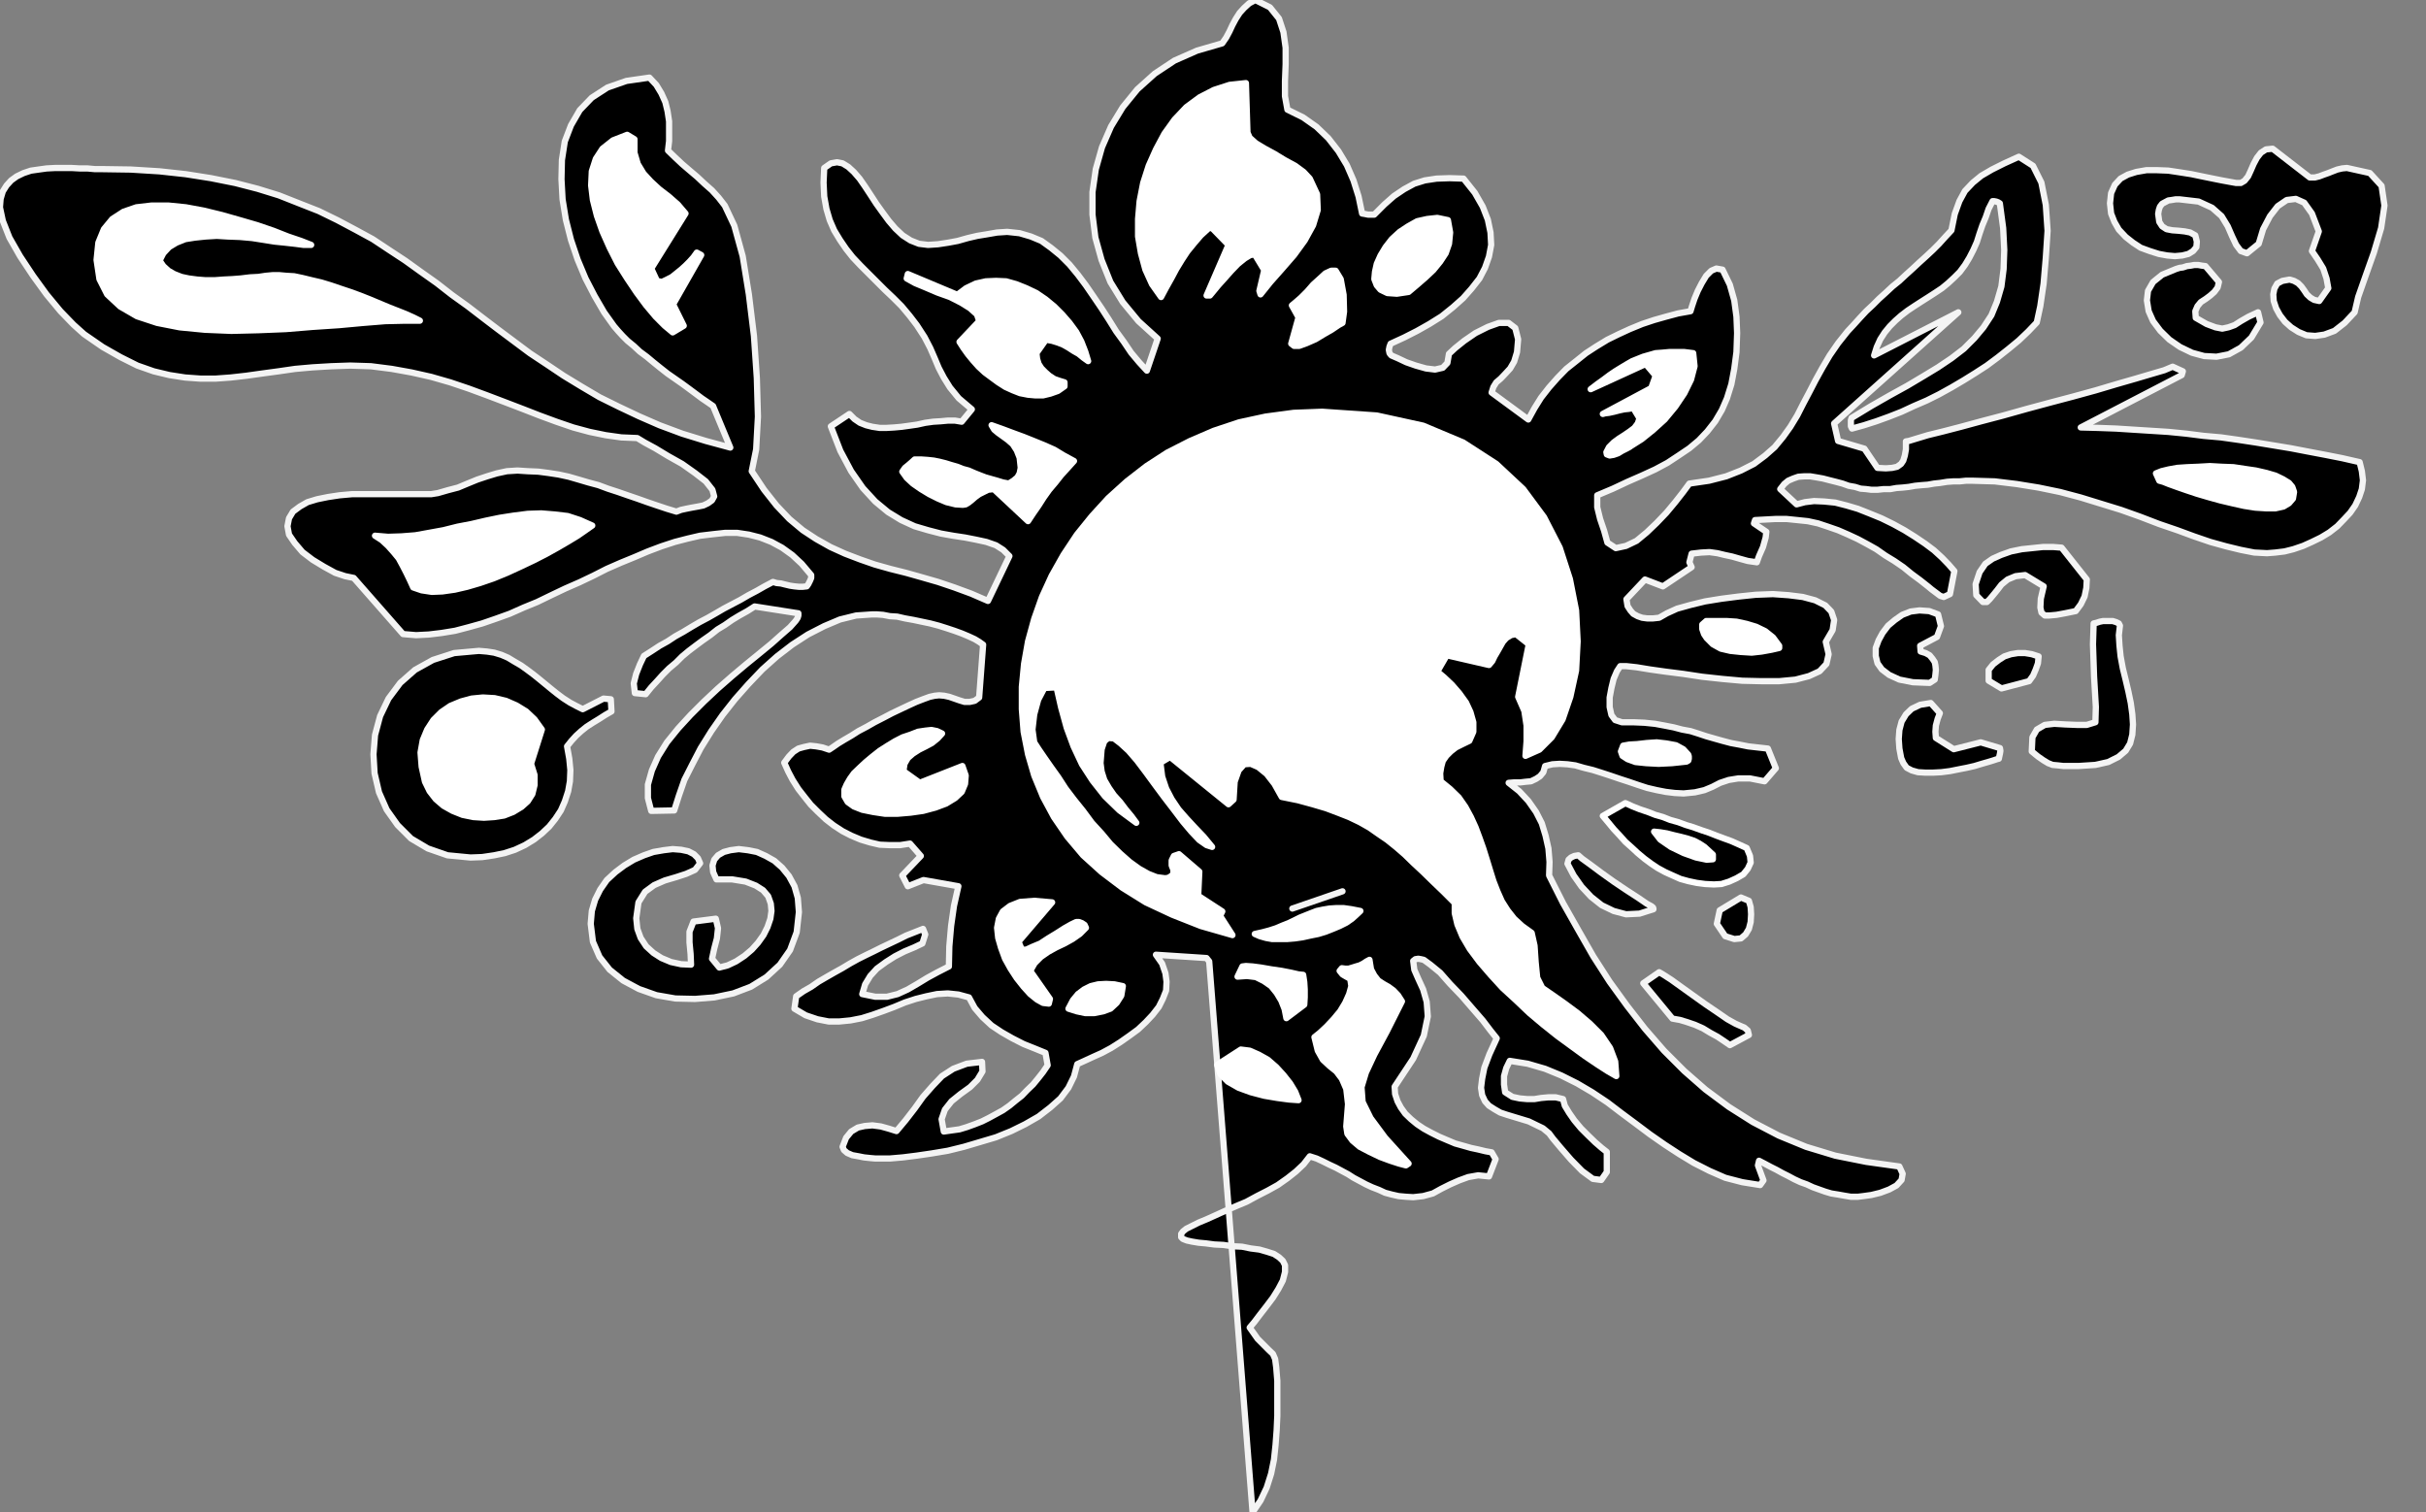 <?xml version="1.0" encoding="UTF-8" standalone="no"?>
<svg
   xmlns:ooo="http://xml.openoffice.org/svg/export"
   xmlns:dc="http://purl.org/dc/elements/1.1/"
   xmlns:cc="http://creativecommons.org/ns#"
   xmlns:rdf="http://www.w3.org/1999/02/22-rdf-syntax-ns#"
   xmlns:svg="http://www.w3.org/2000/svg"
   xmlns="http://www.w3.org/2000/svg"
   xmlns:sodipodi="http://sodipodi.sourceforge.net/DTD/sodipodi-0.dtd"
   xmlns:inkscape="http://www.inkscape.org/namespaces/inkscape"
   version="1.2"
   width="109.78mm"
   height="68.43mm"
   viewBox="0 0 10978 6843"
   preserveAspectRatio="xMidYMid"
   xml:space="preserve"
   id="svg247"
   sodipodi:docname="garlic2.svg"
   style="fill-rule:evenodd;stroke-width:28.222;stroke-linejoin:round"
   inkscape:version="0.92.5 (2060ec1f9f, 2020-04-08)"><rect x="0" y="0" width="10978" height="6843" fill="#808080" stroke="none"/><sodipodi:namedview
   pagecolor="#ffffff"
   bordercolor="#666666"
   borderopacity="1"
   objecttolerance="10"
   gridtolerance="10"
   guidetolerance="10"
   inkscape:pageopacity="0"
   inkscape:pageshadow="2"
   inkscape:window-width="664"
   inkscape:window-height="487"
   id="namedview249"
   showgrid="false"
   inkscape:zoom="0.2102413"
   inkscape:cx="207.45827"
   inkscape:cy="129.29764"
   inkscape:window-x="0"
   inkscape:window-y="0"
   inkscape:window-maximized="0"
   inkscape:current-layer="svg247" />
 <defs
   class="ClipPathGroup"
   id="defs8">
  <clipPath
   id="presentation_clip_path"
   clipPathUnits="userSpaceOnUse">
   <rect
   x="0"
   y="0"
   width="21000"
   height="29700"
   id="rect2" />
  </clipPath>
  <clipPath
   id="presentation_clip_path_shrink"
   clipPathUnits="userSpaceOnUse">
   <rect
   x="21"
   y="29"
   width="20958"
   height="29641"
   id="rect5" />
  </clipPath>
 </defs>
 <defs
   class="TextShapeIndex"
   id="defs12">
  <g
   ooo:slide="id1"
   ooo:id-list="id3"
   id="g10" />
 </defs>
 <defs
   class="EmbeddedBulletChars"
   id="defs44">
  <g
   id="bullet-char-template-57356"
   transform="matrix(4.8828125e-4,0,0,-4.8828125e-4,0,0)">
   <path
   d="M 580,1141 1163,571 580,0 -4,571 Z"
   id="path14"
   inkscape:connector-curvature="0" />
  </g>
  <g
   id="bullet-char-template-57354"
   transform="matrix(4.8828125e-4,0,0,-4.8828125e-4,0,0)">
   <path
   d="M 8,1128 H 1137 V 0 H 8 Z"
   id="path17"
   inkscape:connector-curvature="0" />
  </g>
  <g
   id="bullet-char-template-10146"
   transform="matrix(4.8828125e-4,0,0,-4.8828125e-4,0,0)">
   <path
   d="M 174,0 602,739 174,1481 1456,739 Z M 1358,739 309,1346 659,739 Z"
   id="path20"
   inkscape:connector-curvature="0" />
  </g>
  <g
   id="bullet-char-template-10132"
   transform="matrix(4.8828125e-4,0,0,-4.8828125e-4,0,0)">
   <path
   d="M 2015,739 1276,0 H 717 l 543,543 H 174 v 393 h 1086 l -543,545 h 557 z"
   id="path23"
   inkscape:connector-curvature="0" />
  </g>
  <g
   id="bullet-char-template-10007"
   transform="matrix(4.8828125e-4,0,0,-4.8828125e-4,0,0)">
   <path
   d="m 0,-2 c -7,16 -16,29 -25,39 l 381,530 c -94,256 -141,385 -141,387 0,25 13,38 40,38 9,0 21,-2 34,-5 21,4 42,12 65,25 l 27,-13 111,-251 280,301 64,-25 24,25 c 21,-10 41,-24 62,-43 C 886,937 835,863 770,784 769,783 710,716 594,584 L 774,223 c 0,-27 -21,-55 -63,-84 l 16,-20 C 717,90 699,76 672,76 641,76 570,178 457,381 L 164,-76 c -22,-34 -53,-51 -92,-51 -42,0 -63,17 -64,51 -7,9 -10,24 -10,44 0,9 1,19 2,30 z"
   id="path26"
   inkscape:connector-curvature="0" />
  </g>
  <g
   id="bullet-char-template-10004"
   transform="matrix(4.8828125e-4,0,0,-4.8828125e-4,0,0)">
   <path
   d="M 285,-33 C 182,-33 111,30 74,156 52,228 41,333 41,471 c 0,78 14,145 41,201 34,71 87,106 158,106 53,0 88,-31 106,-94 l 23,-176 c 8,-64 28,-97 59,-98 l 735,706 c 11,11 33,17 66,17 42,0 63,-15 63,-46 V 965 c 0,-36 -10,-64 -30,-84 L 442,47 C 390,-6 338,-33 285,-33 Z"
   id="path29"
   inkscape:connector-curvature="0" />
  </g>
  <g
   id="bullet-char-template-9679"
   transform="matrix(4.8828125e-4,0,0,-4.8828125e-4,0,0)">
   <path
   d="M 813,0 C 632,0 489,54 383,161 276,268 223,411 223,592 c 0,181 53,324 160,431 106,107 249,161 430,161 179,0 323,-54 432,-161 108,-107 162,-251 162,-431 0,-180 -54,-324 -162,-431 C 1136,54 992,0 813,0 Z"
   id="path32"
   inkscape:connector-curvature="0" />
  </g>
  <g
   id="bullet-char-template-8226"
   transform="matrix(4.8828125e-4,0,0,-4.8828125e-4,0,0)">
   <path
   d="m 346,457 c -73,0 -137,26 -191,78 -54,51 -81,114 -81,188 0,73 27,136 81,188 54,52 118,78 191,78 73,0 134,-26 185,-79 51,-51 77,-114 77,-187 0,-75 -25,-137 -76,-188 -50,-52 -112,-78 -186,-78 z"
   id="path35"
   inkscape:connector-curvature="0" />
  </g>
  <g
   id="bullet-char-template-8211"
   transform="matrix(4.8828125e-4,0,0,-4.8828125e-4,0,0)">
   <path
   d="M -4,459 H 1135 V 606 H -4 Z"
   id="path38"
   inkscape:connector-curvature="0" />
  </g>
  <g
   id="bullet-char-template-61548"
   transform="matrix(4.8828125e-4,0,0,-4.8828125e-4,0,0)">
   <path
   d="m 173,740 c 0,163 58,303 173,419 116,115 255,173 419,173 163,0 302,-58 418,-173 116,-116 174,-256 174,-419 0,-163 -58,-303 -174,-418 C 1067,206 928,148 765,148 601,148 462,206 346,322 231,437 173,577 173,740 Z"
   id="path41"
   inkscape:connector-curvature="0" />
  </g>
 </defs>
 <g
   id="g49"
   transform="translate(-5011,-11428)">
  <g
   id="id2"
   class="Master_Slide">
   <g
   id="bg-id2"
   class="Background" />
   <g
   id="bo-id2"
   class="BackgroundObjects" />
  </g>
 </g>
 <g
   class="SlideGroup"
   id="g245"
   transform="translate(-5011,-11428)">
  <g
   id="g243">
   <g
   id="container-id1">
    <g
   id="id1"
   class="Slide"
   clip-path="url(#presentation_clip_path)">
     <g
   class="Page"
   id="g239">
      <g
   class="Graphic"
   id="g237">
       <g
   id="id3">
        <rect
   class="BoundingBox"
   x="5011"
   y="11428"
   width="10978"
   height="6843"
   id="rect51"
   style="fill:none;stroke:none" />
        <defs
   id="defs56">
         <clipPath
   id="clip_path_1"
   clipPathUnits="userSpaceOnUse">
          <path
   d="m 5011,11428 h 10977 v 6842 H 5011 Z"
   id="path53"
   inkscape:connector-curvature="0" />
         </clipPath>
        </defs>
        <g
   clip-path="url(#clip_path_1)"
   id="g234">
         <path
   d="m 10679,18271 36,-53 28,-59 20,-63 13,-64 7,-66 5,-66 3,-66 v -64 -94 l -5,-61 -5,-38 -10,-23 -18,-17 -21,-21 -30,-30 -36,-51 21,-25 25,-33 28,-36 31,-41 25,-40 20,-38 10,-39 v -30 l -10,-20 -17,-16 -23,-15 -31,-10 -35,-10 -39,-5 -40,-8 -43,-2 -41,-6 -41,-2 -38,-5 -33,-3 -30,-5 -23,-5 -18,-7 -8,-8 v -15 l 8,-11 15,-12 26,-13 30,-15 36,-15 40,-18 46,-21 46,-20 48,-20 48,-26 49,-25 45,-25 44,-31 38,-30 35,-33 28,-36 31,10 28,13 30,15 28,13 28,15 28,15 25,16 28,15 28,15 28,13 31,12 28,13 30,8 31,7 33,3 33,2 45,-5 44,-12 38,-21 40,-20 41,-18 41,-15 45,-8 49,5 30,-78 -18,-31 -28,-5 -33,-8 -33,-7 -35,-10 -36,-10 -38,-16 -35,-15 -36,-18 -33,-18 -30,-20 -28,-23 -26,-25 -20,-28 -15,-28 -11,-33 -2,-33 84,-127 48,-104 18,-87 -5,-66 -16,-56 -22,-48 -18,-41 -5,-40 10,-8 13,-2 12,2 13,3 30,22 44,36 45,51 51,53 51,59 46,53 35,46 28,35 -33,72 -23,61 -10,50 -5,41 5,33 13,28 18,20 25,16 26,15 30,10 33,10 33,10 33,10 33,16 31,15 28,23 17,23 36,43 46,53 50,51 49,36 38,5 25,-36 v -91 l -23,-18 -30,-26 -31,-30 -33,-33 -30,-36 -23,-33 -20,-33 -8,-30 -33,-8 h -33 l -33,3 -30,5 h -34 l -33,-3 -33,-7 -33,-21 -5,-35 v -38 l 10,-36 16,-33 81,13 79,23 73,30 72,36 68,40 69,46 63,48 66,49 64,48 66,46 66,43 66,40 71,36 71,31 77,20 81,13 15,-21 -25,-68 5,-21 25,13 28,15 26,13 27,15 26,13 28,15 28,13 28,10 28,13 28,10 28,10 27,8 31,5 28,5 30,5 h 31 l 25,-3 36,-5 41,-10 40,-15 33,-18 23,-25 5,-28 -15,-33 -150,-21 -140,-28 -132,-40 -124,-51 -117,-61 -109,-69 -105,-78 -96,-84 -92,-92 -86,-99 -81,-104 -79,-109 -74,-115 -68,-119 -69,-122 -63,-125 2,-61 -5,-61 -13,-58 -17,-56 -26,-51 -35,-50 -41,-44 -48,-38 25,-2 h 28 l 25,-3 23,-2 23,-11 18,-12 15,-18 8,-28 33,-8 33,-2 35,2 36,5 38,11 41,10 38,12 40,13 44,15 40,13 44,15 40,13 43,10 41,8 41,5 40,2 51,-5 43,-10 36,-15 35,-18 39,-13 43,-7 h 53 l 66,13 51,-59 -36,-89 -45,-5 -44,-5 -40,-8 -38,-7 -38,-10 -39,-11 -35,-10 -36,-12 -35,-11 -38,-7 -38,-10 -41,-8 -43,-8 -49,-5 -48,-2 h -53 l -31,-10 -17,-23 -8,-36 v -43 l 8,-43 10,-41 15,-35 15,-23 h 28 l 46,5 61,10 71,10 79,10 86,13 92,10 89,8 86,2 h 81 l 74,-7 61,-16 48,-22 31,-33 10,-44 -13,-56 31,-53 7,-46 -13,-38 -27,-28 -46,-23 -56,-15 -64,-8 -71,-5 -78,3 -77,8 -78,10 -74,12 -66,16 -61,17 -46,21 -35,20 -28,3 h -26 l -23,-3 -20,-7 -20,-11 -13,-15 -13,-20 -5,-31 84,-89 81,31 130,-87 -10,-22 10,-39 43,-5 38,-2 36,5 33,8 33,7 35,10 36,10 41,6 10,-28 18,-41 12,-43 3,-26 -56,-38 5,-15 94,-5 h 48 l 49,5 48,5 46,10 45,15 46,16 46,20 43,20 43,23 41,23 40,28 41,25 41,28 38,31 38,28 38,30 13,11 20,15 20,15 16,5 28,-13 20,-104 -26,-30 -30,-31 -36,-33 -40,-30 -46,-31 -48,-30 -51,-28 -53,-26 -54,-22 -53,-21 -51,-15 -51,-13 -51,-5 -45,-2 -41,5 -38,10 -74,-69 18,-23 18,-15 23,-10 23,-8 28,-2 h 25 l 30,5 28,5 31,8 28,7 30,8 28,10 28,5 26,8 25,2 23,3 h 28 l 28,-3 h 30 l 28,-5 28,-2 28,-3 28,-5 31,-3 27,-2 28,-5 28,-3 31,-5 28,-2 h 28 l 30,-3 h 28 l 102,3 99,12 99,16 97,20 94,25 91,28 91,28 87,31 86,33 82,28 76,28 73,25 72,20 66,16 61,12 58,3 38,-3 41,-5 40,-10 44,-15 40,-18 41,-20 38,-23 36,-28 30,-31 28,-30 23,-33 18,-38 12,-36 5,-40 -5,-41 -10,-41 -79,-18 -76,-15 -79,-15 -78,-15 -79,-13 -79,-13 -79,-12 -78,-11 -79,-7 -79,-10 -81,-8 -79,-5 -79,-5 -78,-5 -82,-3 -78,-2 457,-237 5,-17 -46,-21 -38,16 -58,17 -71,21 -87,25 -94,28 -102,28 -106,28 -104,28 -107,30 -99,26 -92,25 -81,21 -69,17 -53,16 -33,10 -13,2 v 36 l -5,28 -7,23 -10,15 -18,13 -23,5 -28,2 -38,-2 -59,-87 -119,-35 -18,-79 562,-503 -381,195 12,-38 16,-35 20,-31 23,-28 25,-25 26,-23 30,-23 30,-20 31,-20 33,-21 31,-20 30,-20 28,-23 28,-26 25,-25 23,-31 20,-33 18,-35 16,-36 12,-38 13,-38 15,-36 13,-38 18,-35 h 7 l 10,2 8,3 8,5 15,112 5,99 -3,86 -10,79 -20,69 -25,61 -36,55 -41,49 -48,48 -56,43 -61,41 -66,40 -74,44 -78,43 -84,48 -89,54 -3,10 v 12 16 l 5,10 54,-15 56,-18 58,-21 56,-22 56,-26 58,-25 56,-28 56,-31 56,-33 53,-33 51,-33 51,-38 48,-38 46,-38 43,-41 38,-40 16,-74 15,-102 10,-117 8,-122 -8,-117 -20,-101 -38,-76 -64,-41 -66,30 -56,28 -48,28 -38,31 -36,38 -25,46 -21,58 -15,74 -28,30 -28,31 -28,28 -30,28 -31,28 -30,28 -31,28 -30,28 -31,25 -30,28 -31,28 -28,28 -30,28 -28,30 -28,31 -28,30 -43,54 -38,55 -33,56 -31,56 -28,54 -28,53 -27,53 -31,51 -33,46 -38,46 -43,38 -51,38 -59,30 -66,26 -78,20 -89,13 -28,38 -36,46 -40,48 -44,46 -45,43 -46,38 -48,23 -46,10 -38,-25 -15,-54 -18,-53 -13,-53 v -54 l 71,-30 66,-31 64,-28 61,-28 56,-30 50,-33 49,-33 43,-36 38,-40 36,-46 30,-51 23,-53 20,-64 13,-69 10,-76 3,-86 -3,-74 -10,-74 -20,-71 -33,-68 -28,-5 -23,10 -23,23 -20,33 -18,35 -15,36 -11,33 -7,23 -56,10 -56,15 -53,15 -54,18 -56,23 -50,23 -51,25 -51,31 -46,30 -45,36 -44,35 -40,41 -38,43 -36,46 -30,48 -28,51 -166,-122 8,-25 13,-21 20,-17 20,-21 23,-25 18,-31 13,-43 5,-58 -13,-51 -30,-23 h -44 l -50,18 -56,28 -51,35 -41,33 -28,26 -7,41 -21,22 -35,8 -41,-5 -46,-13 -43,-15 -38,-18 -30,-13 -8,-10 -3,-15 3,-15 5,-13 61,-28 59,-30 55,-31 56,-35 51,-41 46,-41 38,-43 36,-46 25,-48 18,-51 10,-53 -3,-56 -12,-58 -23,-59 -36,-63 -51,-64 -63,-2 -59,2 -53,8 -48,15 -46,25 -46,31 -43,38 -46,46 h -12 -16 l -15,-3 -12,-2 -16,-77 -23,-73 -30,-69 -38,-63 -46,-59 -53,-51 -61,-43 -71,-35 -11,-61 v -69 l 3,-76 v -74 l -10,-71 -20,-61 -41,-51 -66,-33 -28,15 -23,21 -20,22 -18,28 -15,28 -13,28 -15,28 -18,26 -114,33 -102,45 -89,59 -79,71 -66,81 -53,87 -41,94 -28,99 -15,104 v 102 l 13,104 28,101 40,100 56,91 71,86 87,79 -49,145 -35,-38 -36,-43 -33,-49 -35,-48 -33,-53 -33,-51 -36,-53 -35,-51 -36,-48 -38,-46 -41,-41 -43,-35 -43,-31 -48,-20 -51,-15 -56,-6 -46,3 -46,8 -43,7 -43,10 -46,13 -43,8 -46,7 -45,3 -41,-5 -38,-15 -36,-23 -33,-31 -30,-35 -28,-38 -28,-39 -26,-40 -25,-38 -25,-36 -26,-30 -25,-23 -26,-16 -25,-5 -28,5 -30,21 -3,66 3,63 10,56 15,51 20,46 26,43 28,41 30,38 36,38 35,35 36,36 38,38 38,36 38,38 36,43 33,43 35,54 26,50 20,46 18,43 23,44 28,45 40,49 59,50 -46,56 -30,-5 h -33 l -33,3 -33,2 -36,5 -36,8 -35,5 -36,5 -33,3 -35,2 h -31 l -33,-5 -28,-7 -28,-11 -25,-17 -23,-23 -84,56 43,111 49,92 53,76 56,61 58,48 59,36 61,28 61,18 58,15 56,10 53,8 51,10 46,10 43,15 33,21 28,28 -97,203 -76,-33 -76,-28 -74,-25 -73,-21 -71,-20 -72,-18 -71,-20 -66,-23 -68,-26 -66,-30 -64,-36 -61,-40 -61,-51 -58,-61 -56,-71 -56,-84 20,-99 8,-148 -5,-175 -13,-190 -23,-188 -28,-173 -38,-138 -43,-91 -28,-36 -30,-33 -34,-30 -33,-31 -33,-28 -35,-30 -33,-31 -31,-30 5,-43 v -46 -43 l -7,-46 -10,-41 -18,-40 -23,-38 -31,-33 -104,15 -86,30 -71,46 -54,56 -40,69 -28,73 -13,84 -2,87 5,91 15,92 23,91 30,89 36,86 41,79 43,74 45,63 18,21 21,23 22,22 28,23 28,26 31,23 30,25 31,25 33,26 33,23 33,23 30,22 31,23 28,21 25,17 26,18 78,188 -111,-30 -107,-33 -102,-38 -94,-41 -91,-43 -87,-43 -83,-49 -79,-48 -76,-51 -77,-51 -71,-53 -71,-53 -71,-54 -69,-53 -71,-51 -68,-53 -72,-51 -71,-51 -73,-48 -74,-49 -79,-43 -81,-43 -84,-41 -89,-35 -91,-36 -97,-30 -101,-26 -110,-22 -114,-18 -119,-13 -130,-8 -135,-2 h -28 l -33,-3 h -35 l -36,-2 h -38 -38 l -38,2 -36,5 -35,5 -33,11 -31,15 -25,18 -21,23 -17,27 -10,34 -3,38 13,61 30,76 48,84 59,89 61,84 63,76 59,61 48,43 84,58 81,46 76,38 74,26 71,17 71,11 69,5 h 69 l 68,-5 71,-8 71,-10 74,-10 76,-11 79,-7 84,-5 86,-3 94,3 94,12 89,16 89,20 87,25 83,28 84,31 79,30 81,31 77,30 76,28 76,26 74,20 73,15 71,10 72,3 33,20 48,26 58,35 64,36 58,41 49,38 30,38 8,30 -10,18 -18,13 -21,10 -25,5 -28,5 -25,5 -23,5 -21,8 -43,-13 -45,-15 -44,-15 -45,-16 -44,-15 -43,-15 -46,-15 -43,-16 -45,-12 -44,-13 -45,-13 -46,-10 -46,-7 -46,-6 -48,-2 -46,-3 -48,3 -46,10 -43,13 -45,15 -44,18 -43,18 -46,12 -45,13 -31,5 h -38 -46 -50 -54 -56 -58 -56 l -56,5 -53,8 -49,10 -43,13 -35,20 -31,23 -18,30 -7,36 7,38 26,38 35,41 46,35 51,31 51,28 45,15 39,8 223,254 59,5 58,-3 58,-7 61,-10 61,-16 61,-17 61,-21 64,-23 63,-28 61,-25 64,-31 63,-30 64,-28 63,-30 61,-31 64,-28 61,-25 61,-26 61,-23 61,-20 58,-15 56,-13 59,-7 55,-6 h 54 l 53,8 51,13 51,20 48,26 46,33 43,40 43,51 v 13 l -5,12 -8,16 -7,10 -18,2 h -18 l -20,-2 -20,-3 -21,-5 -20,-5 -20,-2 -16,-5 -38,20 -35,20 -38,20 -36,21 -38,20 -38,20 -36,21 -35,20 -38,20 -36,21 -38,23 -36,20 -35,23 -36,20 -35,23 -36,23 -18,38 -17,43 -11,43 5,44 49,5 25,-31 26,-28 27,-30 28,-28 31,-26 28,-28 30,-25 33,-25 31,-23 33,-23 33,-26 33,-20 33,-23 33,-20 36,-20 33,-21 198,31 v 10 l -3,10 -5,8 -5,7 -25,28 -38,33 -46,41 -56,46 -59,48 -63,53 -64,56 -63,59 -61,61 -56,61 -51,63 -40,64 -28,63 -18,64 v 61 l 15,58 104,-2 21,-66 25,-72 36,-71 38,-73 48,-77 51,-73 56,-71 61,-69 63,-66 66,-59 69,-53 71,-46 74,-38 71,-30 73,-18 72,-5 h 22 l 28,2 31,6 33,2 35,8 39,7 38,8 38,8 38,10 38,12 33,11 33,12 31,13 28,13 20,12 18,13 -18,239 -20,15 -23,5 h -23 l -23,-7 -23,-8 -23,-8 -23,-5 -23,-2 -20,2 -23,5 -30,11 -31,12 -35,16 -36,17 -38,18 -38,20 -41,21 -35,20 -38,20 -33,21 -31,18 -28,17 -23,16 -18,12 -30,-10 -28,-5 -28,-3 -28,6 -25,7 -23,15 -20,21 -21,28 18,40 20,38 26,41 28,36 28,35 33,33 35,33 36,28 40,26 39,20 43,18 43,13 43,10 46,2 h 46 l 45,-7 49,56 -84,88 25,49 71,-28 158,28 -20,89 -13,91 -8,92 -2,91 -51,26 -46,25 -46,28 -43,25 -46,21 -48,12 h -53 l -59,-12 13,-44 23,-38 30,-33 41,-30 41,-26 43,-22 43,-18 38,-18 13,-41 -10,-25 -38,15 -38,15 -36,18 -38,18 -38,18 -36,18 -35,17 -36,18 -36,20 -35,21 -36,20 -35,20 -36,21 -33,23 -35,20 -33,23 -8,56 51,30 53,18 51,10 h 48 l 51,-5 51,-10 48,-15 51,-18 48,-18 48,-20 49,-16 48,-12 48,-10 49,-3 48,5 48,13 26,48 35,41 41,38 45,30 49,28 51,26 50,20 49,20 10,56 -21,31 -22,28 -23,28 -26,25 -25,26 -28,22 -28,23 -30,21 -31,17 -33,18 -30,15 -33,13 -36,13 -33,10 -36,5 -35,5 -10,-56 15,-43 30,-38 41,-33 43,-31 33,-33 23,-38 -2,-43 -69,8 -61,23 -51,33 -43,45 -43,49 -38,53 -41,53 -41,49 -35,-11 -36,-10 -38,-5 -35,3 -31,7 -30,18 -23,28 -16,41 6,15 15,13 23,10 28,5 25,5 28,3 23,2 h 15 51 l 58,-5 64,-8 68,-10 72,-12 73,-18 71,-21 74,-22 69,-28 63,-31 61,-35 53,-41 46,-41 36,-48 25,-51 15,-56 33,-15 39,-18 40,-18 41,-22 41,-26 40,-28 41,-30 35,-33 31,-33 28,-36 18,-36 15,-38 2,-40 -5,-38 -15,-44 -28,-40 229,15 12,15 z"
   id="path58"
   inkscape:connector-curvature="0"
   style="fill:#000000;stroke:none" />
         <path
   d="m 10679,18271 v 0 l 36,-53 28,-59 20,-63 13,-64 7,-66 5,-66 3,-66 v -64 0 -94 l -5,-61 -5,-38 -10,-23 -18,-17 -21,-21 -30,-30 -36,-51 v 0 l 21,-25 25,-33 28,-36 31,-41 25,-40 20,-38 10,-39 v -30 0 l -10,-20 -17,-16 -23,-15 -31,-10 -35,-10 -39,-5 -40,-8 -43,-2 -41,-6 -41,-2 -38,-5 -33,-3 -30,-5 -23,-5 -18,-7 -8,-8 v -15 0 l 8,-11 15,-12 26,-13 30,-15 36,-15 40,-18 46,-21 46,-20 48,-20 48,-26 49,-25 45,-25 44,-31 38,-30 35,-33 28,-36 v 0 l 31,10 28,13 30,15 28,13 28,15 28,15 25,16 28,15 28,15 28,13 31,12 28,13 30,8 31,7 33,3 33,2 v 0 l 45,-5 44,-12 38,-21 40,-20 41,-18 41,-15 45,-8 49,5 30,-78 -18,-31 v 0 l -28,-5 -33,-8 -33,-7 -35,-10 -36,-10 -38,-16 -35,-15 -36,-18 -33,-18 -30,-20 -28,-23 -26,-25 -20,-28 -15,-28 -11,-33 -2,-33 v 0 l 84,-127 48,-104 18,-87 -5,-66 -16,-56 -22,-48 -18,-41 -5,-40 v 0 l 10,-8 13,-2 12,2 13,3 v 0 l 30,22 44,36 45,51 51,53 51,59 46,53 35,46 28,35 v 0 l -33,72 -23,61 -10,50 -5,41 5,33 13,28 18,20 25,16 26,15 30,10 33,10 33,10 33,10 33,16 31,15 28,23 v 0 l 17,23 36,43 46,53 50,51 49,36 38,5 25,-36 v -91 0 l -23,-18 -30,-26 -31,-30 -33,-33 -30,-36 -23,-33 -20,-33 -8,-30 v 0 l -33,-8 h -33 l -33,3 -30,5 h -34 l -33,-3 -33,-7 -33,-21 v 0 l -5,-35 v -38 l 10,-36 16,-33 v 0 l 81,13 79,23 73,30 72,36 68,40 69,46 63,48 66,49 64,48 66,46 66,43 66,40 71,36 71,31 77,20 81,13 15,-21 -25,-68 5,-21 v 0 l 25,13 28,15 26,13 27,15 26,13 28,15 28,13 28,10 28,13 28,10 28,10 27,8 31,5 28,5 30,5 h 31 v 0 l 25,-3 36,-5 41,-10 40,-15 33,-18 23,-25 5,-28 -15,-33 v 0 l -150,-21 -140,-28 -132,-40 -124,-51 -117,-61 -109,-69 -105,-78 -96,-84 -92,-92 -86,-99 -81,-104 -79,-109 -74,-115 -68,-119 -69,-122 -63,-125 v 0 l 2,-61 -5,-61 -13,-58 -17,-56 -26,-51 -35,-50 -41,-44 -48,-38 v 0 l 25,-2 h 28 l 25,-3 23,-2 23,-11 18,-12 15,-18 8,-28 v 0 l 33,-8 33,-2 35,2 36,5 38,11 41,10 38,12 40,13 44,15 40,13 44,15 40,13 43,10 41,8 41,5 40,2 v 0 l 51,-5 43,-10 36,-15 35,-18 39,-13 43,-7 h 53 l 66,13 51,-59 -36,-89 v 0 l -45,-5 -44,-5 -40,-8 -38,-7 -38,-10 -39,-11 -35,-10 -36,-12 -35,-11 -38,-7 -38,-10 -41,-8 -43,-8 -49,-5 -48,-2 h -53 v 0 l -31,-10 -17,-23 -8,-36 v -43 l 8,-43 10,-41 15,-35 15,-23 v 0 h 28 l 46,5 61,10 71,10 79,10 86,13 92,10 89,8 86,2 h 81 l 74,-7 61,-16 48,-22 31,-33 10,-44 -13,-56 v 0 l 31,-53 7,-46 -13,-38 -27,-28 -46,-23 -56,-15 -64,-8 -71,-5 -78,3 -77,8 -78,10 -74,12 -66,16 -61,17 -46,21 -35,20 v 0 l -28,3 h -26 l -23,-3 -20,-7 -20,-11 -13,-15 -13,-20 -5,-31 84,-89 81,31 130,-87 -10,-22 10,-39 v 0 l 43,-5 38,-2 36,5 33,8 33,7 35,10 36,10 41,6 v 0 l 10,-28 18,-41 12,-43 3,-26 -56,-38 5,-15 94,-5 v 0 h 48 l 49,5 48,5 46,10 45,15 46,16 46,20 43,20 43,23 41,23 40,28 41,25 41,28 38,31 38,28 38,30 v 0 l 13,11 20,15 20,15 16,5 28,-13 20,-104 v 0 l -26,-30 -30,-31 -36,-33 -40,-30 -46,-31 -48,-30 -51,-28 -53,-26 -54,-22 -53,-21 -51,-15 -51,-13 -51,-5 -45,-2 -41,5 -38,10 -74,-69 v 0 l 18,-23 18,-15 23,-10 23,-8 28,-2 h 25 l 30,5 28,5 31,8 28,7 30,8 28,10 28,5 26,8 25,2 23,3 v 0 h 28 l 28,-3 h 30 l 28,-5 28,-2 28,-3 28,-5 31,-3 27,-2 28,-5 28,-3 31,-5 28,-2 h 28 l 30,-3 h 28 v 0 l 102,3 99,12 99,16 97,20 94,25 91,28 91,28 87,31 86,33 82,28 76,28 73,25 72,20 66,16 61,12 58,3 v 0 l 38,-3 41,-5 40,-10 44,-15 40,-18 41,-20 38,-23 36,-28 30,-31 28,-30 23,-33 18,-38 12,-36 5,-40 -5,-41 -10,-41 v 0 l -79,-18 -76,-15 -79,-15 -78,-15 -79,-13 -79,-13 -79,-12 -78,-11 -79,-7 -79,-10 -81,-8 -79,-5 -79,-5 -78,-5 -82,-3 -78,-2 457,-237 5,-17 -46,-21 v 0 l -38,16 -58,17 -71,21 -87,25 -94,28 -102,28 -106,28 -104,28 -107,30 -99,26 -92,25 -81,21 -69,17 -53,16 -33,10 -13,2 v 0 36 l -5,28 -7,23 -10,15 -18,13 -23,5 -28,2 -38,-2 -59,-87 -119,-35 -18,-79 562,-503 -381,195 v 0 l 12,-38 16,-35 20,-31 23,-28 25,-25 26,-23 30,-23 30,-20 31,-20 33,-21 31,-20 30,-20 28,-23 28,-26 25,-25 23,-31 v 0 l 20,-33 18,-35 16,-36 12,-38 13,-38 15,-36 13,-38 18,-35 v 0 h 7 l 10,2 8,3 8,5 v 0 l 15,112 5,99 -3,86 -10,79 -20,69 -25,61 -36,55 -41,49 -48,48 -56,43 -61,41 -66,40 -74,44 -78,43 -84,48 -89,54 v 0 l -3,10 v 12 16 l 5,10 v 0 l 54,-15 56,-18 58,-21 56,-22 56,-26 58,-25 56,-28 56,-31 56,-33 53,-33 51,-33 51,-38 48,-38 46,-38 43,-41 38,-40 v 0 l 16,-74 15,-102 10,-117 8,-122 -8,-117 -20,-101 -38,-76 -64,-41 v 0 l -66,30 -56,28 -48,28 -38,31 -36,38 -25,46 -21,58 -15,74 v 0 l -28,30 -28,31 -28,28 -30,28 -31,28 -30,28 -31,28 -30,28 -31,25 -30,28 -31,28 -28,28 -30,28 -28,30 -28,31 -28,30 v 0 l -43,54 -38,55 -33,56 -31,56 -28,54 -28,53 -27,53 -31,51 -33,46 -38,46 -43,38 -51,38 -59,30 -66,26 -78,20 -89,13 v 0 l -28,38 -36,46 -40,48 -44,46 -45,43 -46,38 -48,23 -46,10 -38,-25 v 0 l -15,-54 -18,-53 -13,-53 v -54 0 l 71,-30 66,-31 64,-28 61,-28 56,-30 50,-33 49,-33 43,-36 38,-40 36,-46 30,-51 23,-53 20,-64 13,-69 10,-76 3,-86 v 0 l -3,-74 -10,-74 -20,-71 -33,-68 v 0 l -28,-5 -23,10 -23,23 -20,33 -18,35 -15,36 -11,33 -7,23 v 0 l -56,10 -56,15 -53,15 -54,18 -56,23 -50,23 -51,25 -51,31 -46,30 -45,36 -44,35 -40,41 -38,43 -36,46 -30,48 -28,51 -166,-122 v 0 l 8,-25 13,-21 20,-17 20,-21 23,-25 18,-31 13,-43 5,-58 v 0 l -13,-51 -30,-23 h -44 l -50,18 -56,28 -51,35 -41,33 -28,26 v 0 l -7,41 -21,22 -35,8 -41,-5 -46,-13 -43,-15 -38,-18 -30,-13 v 0 l -8,-10 -3,-15 3,-15 5,-13 v 0 l 61,-28 59,-30 55,-31 56,-35 51,-41 46,-41 38,-43 36,-46 25,-48 18,-51 10,-53 -3,-56 -12,-58 -23,-59 -36,-63 -51,-64 v 0 l -63,-2 -59,2 -53,8 -48,15 -46,25 -46,31 -43,38 -46,46 v 0 h -12 -16 l -15,-3 -12,-2 v 0 l -16,-77 -23,-73 -30,-69 -38,-63 -46,-59 -53,-51 -61,-43 -71,-35 v 0 l -11,-61 v -69 l 3,-76 v -74 l -10,-71 -20,-61 -41,-51 -66,-33 v 0 l -28,15 -23,21 -20,22 -18,28 -15,28 -13,28 -15,28 -18,26 v 0 l -114,33 -102,45 -89,59 -79,71 -66,81 -53,87 -41,94 -28,99 -15,104 v 102 l 13,104 28,101 40,100 56,91 71,86 87,79 -49,145 v 0 l -35,-38 -36,-43 -33,-49 -35,-48 -33,-53 -33,-51 -36,-53 -35,-51 -36,-48 -38,-46 -41,-41 -43,-35 -43,-31 -48,-20 -51,-15 -56,-6 v 0 l -46,3 -46,8 -43,7 -43,10 -46,13 -43,8 -46,7 -45,3 v 0 l -41,-5 -38,-15 -36,-23 -33,-31 -30,-35 -28,-38 -28,-39 -26,-40 -25,-38 -25,-36 -26,-30 -25,-23 -26,-16 -25,-5 -28,5 -30,21 v 0 l -3,66 3,63 10,56 15,51 20,46 26,43 28,41 30,38 36,38 35,35 36,36 38,38 38,36 38,38 36,43 33,43 v 0 l 35,54 26,50 20,46 18,43 23,44 28,45 40,49 59,50 -46,56 v 0 l -30,-5 h -33 l -33,3 -33,2 -36,5 -36,8 -35,5 -36,5 -33,3 -35,2 h -31 l -33,-5 -28,-7 -28,-11 -25,-17 -23,-23 -84,56 v 0 l 43,111 49,92 53,76 56,61 58,48 59,36 61,28 61,18 58,15 56,10 53,8 51,10 46,10 43,15 33,21 28,28 -97,203 v 0 l -76,-33 -76,-28 -74,-25 -73,-21 -71,-20 -72,-18 -71,-20 -66,-23 -68,-26 -66,-30 -64,-36 -61,-40 -61,-51 -58,-61 -56,-71 -56,-84 v 0 l 20,-99 8,-148 -5,-175 -13,-190 -23,-188 -28,-173 -38,-138 -43,-91 v 0 l -28,-36 -30,-33 -34,-30 -33,-31 -33,-28 -35,-30 -33,-31 -31,-30 v 0 l 5,-43 v -46 -43 l -7,-46 -10,-41 -18,-40 -23,-38 -31,-33 v 0 l -104,15 -86,30 -71,46 -54,56 -40,69 -28,73 -13,84 -2,87 5,91 15,92 23,91 30,89 36,86 41,79 43,74 45,63 v 0 l 18,21 21,23 22,22 28,23 28,26 31,23 30,25 31,25 33,26 33,23 33,23 30,22 31,23 28,21 25,17 26,18 78,188 v 0 l -111,-30 -107,-33 -102,-38 -94,-41 -91,-43 -87,-43 -83,-49 -79,-48 -76,-51 -77,-51 -71,-53 -71,-53 -71,-54 -69,-53 -71,-51 -68,-53 -72,-51 -71,-51 -73,-48 -74,-49 -79,-43 -81,-43 -84,-41 -89,-35 -91,-36 -97,-30 -101,-26 -110,-22 -114,-18 -119,-13 -130,-8 -135,-2 v 0 h -28 l -33,-3 h -35 l -36,-2 h -38 -38 l -38,2 -36,5 -35,5 -33,11 -31,15 -25,18 -21,23 -17,27 -10,34 -3,38 v 0 l 13,61 30,76 48,84 59,89 61,84 63,76 59,61 48,43 v 0 l 84,58 81,46 76,38 74,26 71,17 71,11 69,5 h 69 l 68,-5 71,-8 71,-10 74,-10 76,-11 79,-7 84,-5 86,-3 v 0 l 94,3 94,12 89,16 89,20 87,25 83,28 84,31 79,30 81,31 77,30 76,28 76,26 74,20 73,15 71,10 72,3 v 0 l 33,20 48,26 58,35 64,36 58,41 49,38 30,38 8,30 v 0 l -10,18 -18,13 -21,10 -25,5 -28,5 -25,5 -23,5 -21,8 v 0 l -43,-13 -45,-15 -44,-15 -45,-16 -44,-15 -43,-15 -46,-15 -43,-16 -45,-12 -44,-13 -45,-13 -46,-10 -46,-7 -46,-6 -48,-2 -46,-3 v 0 l -48,3 -46,10 -43,13 -45,15 -44,18 -43,18 -46,12 -45,13 v 0 l -31,5 h -38 -46 -50 -54 -56 -58 -56 l -56,5 -53,8 -49,10 -43,13 -35,20 -31,23 -18,30 -7,36 v 0 l 7,38 26,38 35,41 46,35 51,31 51,28 45,15 39,8 223,254 v 0 l 59,5 58,-3 58,-7 61,-10 61,-16 61,-17 61,-21 64,-23 63,-28 61,-25 64,-31 63,-30 64,-28 63,-30 61,-31 64,-28 61,-25 61,-26 61,-23 61,-20 58,-15 56,-13 59,-7 55,-6 h 54 l 53,8 51,13 51,20 48,26 46,33 43,40 43,51 v 0 13 l -5,12 -8,16 -7,10 v 0 l -18,2 h -18 l -20,-2 -20,-3 -21,-5 -20,-5 -20,-2 -16,-5 v 0 l -38,20 -35,20 -38,20 -36,21 -38,20 -38,20 -36,21 -35,20 -38,20 -36,21 -38,23 -36,20 -35,23 -36,20 -35,23 -36,23 v 0 l -18,38 -17,43 -11,43 5,44 49,5 v 0 l 25,-31 26,-28 27,-30 28,-28 31,-26 28,-28 30,-25 33,-25 31,-23 33,-23 33,-26 33,-20 33,-23 33,-20 36,-20 33,-21 198,31 v 0 10 l -3,10 -5,8 -5,7 v 0 l -25,28 -38,33 -46,41 -56,46 -59,48 -63,53 -64,56 -63,59 -61,61 -56,61 -51,63 -40,64 -28,63 -18,64 v 61 l 15,58 104,-2 v 0 l 21,-66 25,-72 36,-71 38,-73 48,-77 51,-73 56,-71 61,-69 63,-66 66,-59 69,-53 71,-46 74,-38 71,-30 73,-18 72,-5 v 0 h 22 l 28,2 31,6 33,2 35,8 39,7 38,8 38,8 38,10 38,12 33,11 33,12 31,13 28,13 20,12 18,13 -18,239 v 0 l -20,15 -23,5 h -23 l -23,-7 -23,-8 -23,-8 -23,-5 -23,-2 v 0 l -20,2 -23,5 -30,11 -31,12 -35,16 -36,17 -38,18 -38,20 -41,21 -35,20 -38,20 -33,21 -31,18 -28,17 -23,16 -18,12 v 0 l -30,-10 -28,-5 -28,-3 -28,6 -25,7 -23,15 -20,21 -21,28 v 0 l 18,40 20,38 26,41 28,36 28,35 33,33 35,33 36,28 40,26 39,20 43,18 43,13 43,10 46,2 h 46 l 45,-7 49,56 -84,88 25,49 71,-28 158,28 v 0 l -20,89 -13,91 -8,92 -2,91 v 0 l -51,26 -46,25 -46,28 -43,25 -46,21 -48,12 h -53 l -59,-12 v 0 l 13,-44 23,-38 30,-33 41,-30 41,-26 43,-22 43,-18 38,-18 13,-41 -10,-25 v 0 l -38,15 -38,15 -36,18 -38,18 -38,18 -36,18 -35,17 -36,18 -36,20 -35,21 -36,20 -35,20 -36,21 -33,23 -35,20 -33,23 -8,56 v 0 l 51,30 53,18 51,10 h 48 l 51,-5 51,-10 48,-15 51,-18 48,-18 48,-20 49,-16 48,-12 48,-10 49,-3 48,5 48,13 v 0 l 26,48 35,41 41,38 45,30 49,28 51,26 50,20 49,20 10,56 v 0 l -21,31 -22,28 -23,28 -26,25 -25,26 -28,22 -28,23 -30,21 -31,17 -33,18 -30,15 -33,13 -36,13 -33,10 -36,5 -35,5 v 0 l -10,-56 15,-43 30,-38 41,-33 43,-31 33,-33 23,-38 -2,-43 v 0 l -69,8 -61,23 -51,33 -43,45 -43,49 -38,53 -41,53 -41,49 v 0 l -35,-11 -36,-10 -38,-5 -35,3 -31,7 -30,18 -23,28 -16,41 v 0 l 6,15 15,13 23,10 28,5 25,5 28,3 23,2 h 15 v 0 h 51 l 58,-5 64,-8 68,-10 72,-12 73,-18 71,-21 74,-22 69,-28 63,-31 61,-35 53,-41 46,-41 36,-48 25,-51 15,-56 v 0 l 33,-15 39,-18 40,-18 41,-22 41,-26 40,-28 41,-30 35,-33 31,-33 28,-36 18,-36 15,-38 2,-40 -5,-38 -15,-44 -28,-40 229,15 12,15 z"
   id="path60"
   inkscape:connector-curvature="0"
   style="fill:none;stroke:#f4f4f4" />
         <path
   d="m 12839,16157 86,-46 -5,-20 -15,-13 -23,-10 -18,-8 -36,-20 -45,-31 -56,-38 -56,-40 -53,-38 -46,-33 -36,-23 -17,-10 -72,50 132,160 34,6 33,10 35,12 36,16 33,20 33,18 30,20 z"
   id="path62"
   inkscape:connector-curvature="0"
   style="fill:#000000;stroke:none" />
         <path
   d="m 12839,16157 86,-46 v 0 l -5,-20 -15,-13 -23,-10 -18,-8 v 0 l -36,-20 -45,-31 -56,-38 -56,-40 -53,-38 -46,-33 -36,-23 -17,-10 -72,50 132,160 v 0 l 34,6 33,10 35,12 36,16 33,20 33,18 30,20 z"
   id="path64"
   inkscape:connector-curvature="0"
   style="fill:none;stroke:#f4f4f4" />
         <path
   d="m 8253,15407 h 71 l 61,10 46,18 33,21 23,27 12,34 3,33 -5,35 -13,38 -18,36 -25,35 -28,31 -33,28 -38,25 -38,18 -38,10 -33,-40 10,-46 12,-46 5,-46 -10,-43 -101,13 -18,46 v 48 l 5,53 2,48 -45,-2 -46,-10 -43,-18 -36,-23 -33,-30 -25,-38 -15,-41 -5,-48 10,-72 30,-48 41,-30 48,-21 51,-15 46,-15 40,-18 23,-30 -10,-23 -18,-18 -25,-13 -33,-7 -38,-3 -41,5 -46,8 -43,15 -46,20 -43,26 -40,30 -39,36 -30,43 -23,46 -15,51 -5,58 10,81 30,69 46,58 61,49 71,38 79,28 86,15 89,2 87,-7 86,-18 79,-30 71,-44 61,-56 46,-66 30,-81 10,-91 -5,-64 -15,-53 -25,-46 -31,-38 -35,-31 -39,-22 -40,-18 -41,-8 -41,-5 -38,5 -30,8 -26,15 -17,20 -8,26 3,30 z"
   id="path66"
   inkscape:connector-curvature="0"
   style="fill:#000000;stroke:none" />
         <path
   d="m 8253,15407 v 0 h 71 l 61,10 46,18 33,21 23,27 12,34 3,33 -5,35 -13,38 -18,36 -25,35 -28,31 -33,28 -38,25 -38,18 -38,10 -33,-40 v 0 l 10,-46 12,-46 5,-46 -10,-43 -101,13 v 0 l -18,46 v 48 l 5,53 2,48 v 0 l -45,-2 -46,-10 -43,-18 -36,-23 -33,-30 -25,-38 -15,-41 -5,-48 v 0 l 10,-72 30,-48 41,-30 48,-21 51,-15 46,-15 40,-18 23,-30 v 0 l -10,-23 -18,-18 -25,-13 -33,-7 -38,-3 -41,5 -46,8 -43,15 -46,20 -43,26 -40,30 -39,36 -30,43 -23,46 -15,51 -5,58 v 0 l 10,81 30,69 46,58 61,49 71,38 79,28 86,15 89,2 87,-7 86,-18 79,-30 71,-44 61,-56 46,-66 30,-81 10,-91 v 0 l -5,-64 -15,-53 -25,-46 -31,-38 -35,-31 -39,-22 -40,-18 -41,-8 -41,-5 -38,5 -30,8 -26,15 -17,20 -8,26 3,30 z"
   id="path68"
   inkscape:connector-curvature="0"
   style="fill:none;stroke:#f4f4f4" />
         <path
   d="m 12925,15504 -36,-15 -96,58 -13,61 38,56 41,13 30,-3 21,-18 15,-25 8,-31 2,-35 -2,-33 z"
   id="path70"
   inkscape:connector-curvature="0"
   style="fill:#000000;stroke:none" />
         <path
   d="m 12925,15504 -36,-15 -96,58 -13,61 38,56 v 0 l 41,13 30,-3 21,-18 15,-25 8,-31 2,-35 -2,-33 z"
   id="path72"
   inkscape:connector-curvature="0"
   style="fill:none;stroke:#f4f4f4" />
         <path
   d="m 12493,15542 v -3 l -2,-5 -3,-2 -3,-3 -22,-12 -38,-26 -54,-35 -58,-39 -56,-40 -51,-38 -36,-26 -17,-15 -18,3 -15,7 -11,10 -5,18 28,53 36,51 43,46 48,38 54,26 56,15 61,-3 z"
   id="path74"
   inkscape:connector-curvature="0"
   style="fill:#000000;stroke:none" />
         <path
   d="m 12493,15542 v 0 -3 l -2,-5 -3,-2 -3,-3 v 0 l -22,-12 -38,-26 -54,-35 -58,-39 -56,-40 -51,-38 -36,-26 -17,-15 v 0 l -18,3 -15,7 -11,10 -5,18 v 0 l 28,53 36,51 43,46 48,38 54,26 56,15 61,-3 z"
   id="path76"
   inkscape:connector-curvature="0"
   style="fill:none;stroke:#f4f4f4" />
         <path
   d="m 10859,15539 227,-78 z"
   id="path78"
   inkscape:connector-curvature="0"
   style="fill:#f4f4f4;stroke:none" />
         <path
   d="m 10859,15539 227,-78 z"
   id="path80"
   inkscape:connector-curvature="0"
   style="fill:none;stroke:#f4f4f4" />
         <path
   d="m 12915,15265 -33,-15 -36,-16 -33,-12 -35,-13 -33,-13 -36,-12 -36,-13 -33,-10 -35,-13 -36,-10 -33,-13 -35,-10 -33,-13 -36,-12 -33,-13 -33,-15 -102,58 26,31 23,28 28,30 25,28 28,25 28,26 30,25 31,23 30,20 33,18 33,15 36,16 36,10 38,8 38,5 40,2 34,-2 35,-11 33,-15 31,-18 20,-25 13,-28 -3,-30 z"
   id="path82"
   inkscape:connector-curvature="0"
   style="fill:#000000;stroke:none" />
         <path
   d="m 12915,15265 v 0 l -33,-15 -36,-16 -33,-12 -35,-13 -33,-13 -36,-12 -36,-13 -33,-10 -35,-13 -36,-10 -33,-13 -35,-10 -33,-13 -36,-12 -33,-13 -33,-15 -102,58 v 0 l 26,31 23,28 28,30 25,28 28,25 28,26 30,25 31,23 30,20 33,18 33,15 36,16 36,10 38,8 38,5 40,2 v 0 l 34,-2 35,-11 33,-15 31,-18 20,-25 13,-28 -3,-30 z"
   id="path84"
   inkscape:connector-curvature="0"
   style="fill:none;stroke:#ffffff" />
         <path
   d="m 7577,14805 20,-25 21,-23 23,-21 25,-20 28,-18 28,-17 28,-18 28,-16 -3,-55 -33,-3 -94,48 -30,-15 -28,-15 -31,-20 -28,-21 -25,-20 -28,-23 -28,-23 -25,-20 -28,-21 -28,-20 -31,-18 -28,-17 -30,-13 -33,-10 -33,-5 -36,-3 -112,10 -96,31 -81,45 -67,59 -53,71 -38,79 -23,86 -7,87 5,86 20,86 35,79 49,69 61,61 76,45 89,31 104,10 53,-2 54,-8 48,-10 46,-15 45,-21 41,-25 36,-28 33,-31 28,-35 25,-38 18,-41 15,-46 8,-45 2,-51 -5,-51 z"
   id="path86"
   inkscape:connector-curvature="0"
   style="fill:#000000;stroke:none" />
         <path
   d="m 7577,14805 v 0 l 20,-25 21,-23 23,-21 25,-20 28,-18 28,-17 28,-18 28,-16 -3,-55 -33,-3 -94,48 v 0 l -30,-15 -28,-15 -31,-20 -28,-21 -25,-20 -28,-23 -28,-23 -25,-20 -28,-21 -28,-20 -31,-18 -28,-17 -30,-13 -33,-10 -33,-5 -36,-3 v 0 l -112,10 -96,31 -81,45 -67,59 -53,71 -38,79 -23,86 -7,87 5,86 20,86 35,79 49,69 61,61 76,45 89,31 104,10 v 0 l 53,-2 54,-8 48,-10 46,-15 45,-21 41,-25 36,-28 33,-31 28,-35 25,-38 18,-41 15,-46 8,-45 2,-51 -5,-51 z"
   id="path88"
   inkscape:connector-curvature="0"
   style="fill:none;stroke:#f4f4f4" />
         <path
   d="m 14056,14861 2,-10 3,-13 2,-13 -2,-12 -87,-26 -122,31 -81,-51 -2,-28 2,-28 8,-30 10,-26 -41,-46 -48,8 -38,18 -26,25 -20,33 -10,38 -3,41 3,43 8,43 10,23 15,21 23,12 28,8 33,2 h 35 l 38,-2 39,-5 40,-8 36,-7 35,-8 33,-10 28,-8 23,-7 18,-6 z"
   id="path90"
   inkscape:connector-curvature="0"
   style="fill:#000000;stroke:none" />
         <path
   d="m 14056,14861 v 0 l 2,-10 3,-13 2,-13 -2,-12 -87,-26 -122,31 -81,-51 v 0 l -2,-28 2,-28 8,-30 10,-26 -41,-46 v 0 l -48,8 -38,18 -26,25 -20,33 -10,38 -3,41 3,43 8,43 v 0 l 10,23 15,21 23,12 28,8 33,2 h 35 l 38,-2 39,-5 40,-8 36,-7 35,-8 33,-10 28,-8 23,-7 18,-6 z"
   id="path92"
   inkscape:connector-curvature="0"
   style="fill:none;stroke:#f4f4f4" />
         <path
   d="m 14604,14259 -5,-10 -12,-6 -16,-5 h -15 -13 -15 l -15,3 -15,5 -13,3 -3,94 5,147 8,137 -2,69 -39,12 h -45 l -51,-2 -51,-3 -43,5 -36,21 -20,35 -3,64 28,23 26,18 20,12 20,8 23,2 26,3 h 30 38 l 77,-5 58,-13 46,-23 33,-28 20,-33 10,-40 3,-46 -3,-46 -7,-51 -11,-53 -12,-51 -13,-53 -10,-54 -5,-48 -3,-48 z"
   id="path94"
   inkscape:connector-curvature="0"
   style="fill:#000000;stroke:none" />
         <path
   d="m 14604,14259 -5,-10 v 0 l -12,-6 -16,-5 h -15 -13 -15 l -15,3 -15,5 -13,3 v 0 l -3,94 5,147 8,137 -2,69 v 0 l -39,12 h -45 l -51,-2 -51,-3 -43,5 -36,21 -20,35 -3,64 v 0 l 28,23 26,18 20,12 20,8 23,2 26,3 h 30 38 v 0 l 77,-5 58,-13 46,-23 33,-28 20,-33 10,-40 3,-46 -3,-46 -7,-51 -11,-53 -12,-51 -13,-53 -10,-54 -5,-48 -3,-48 z"
   id="path96"
   inkscape:connector-curvature="0"
   style="fill:none;stroke:#f4f4f4" />
         <path
   d="m 7102,15011 5,-15 8,-13 12,-13 13,-7 v -18 l -5,-13 -8,-13 -7,-10 -13,-7 -13,-11 -12,-5 -16,-7 -20,5 -15,13 -10,17 -8,21 66,76 z"
   id="path98"
   inkscape:connector-curvature="0"
   style="fill:#f4f4f4;stroke:none" />
         <path
   d="m 7102,15011 v 0 l 5,-15 8,-13 12,-13 13,-7 v 0 -18 l -5,-13 -8,-13 -7,-10 -13,-7 -13,-11 -12,-5 -16,-7 v 0 l -20,5 -15,13 -10,17 -8,21 66,76 z"
   id="path100"
   inkscape:connector-curvature="0"
   style="fill:none;stroke:#f4f4f4" />
         <path
   d="m 14068,14543 125,-33 18,-25 12,-28 10,-28 3,-31 -31,-10 -30,-5 h -33 l -31,5 -30,10 -25,16 -26,20 -20,25 v 49 z"
   id="path102"
   inkscape:connector-curvature="0"
   style="fill:#000000;stroke:none" />
         <path
   d="m 14068,14543 125,-33 v 0 l 18,-25 12,-28 10,-28 3,-31 v 0 l -31,-10 -30,-5 h -33 l -31,5 -30,10 -25,16 -26,20 -20,25 v 49 z"
   id="path104"
   inkscape:connector-curvature="0"
   style="fill:none;stroke:#f4f4f4" />
         <path
   d="m 13743,14518 23,-15 3,-23 2,-21 -2,-20 -3,-15 -10,-15 -13,-16 -18,-10 -23,-7 -2,-26 76,-40 18,-49 -13,-53 -40,-15 -44,-3 -40,5 -38,15 -33,23 -31,26 -25,33 -18,33 -13,35 v 36 l 8,33 20,28 33,25 46,21 61,12 z"
   id="path106"
   inkscape:connector-curvature="0"
   style="fill:#000000;stroke:none" />
         <path
   d="m 13743,14518 23,-15 v 0 l 3,-23 2,-21 -2,-20 -3,-15 -10,-15 -13,-16 -18,-10 -23,-7 -2,-26 76,-40 18,-49 -13,-53 v 0 l -40,-15 -44,-3 -40,5 -38,15 -33,23 -31,26 -25,33 -18,33 -13,35 v 36 l 8,33 20,28 33,25 46,21 61,12 z"
   id="path108"
   inkscape:connector-curvature="0"
   style="fill:none;stroke:#f4f4f4" />
         <path
   d="m 10166,14490 -43,-109 35,-135 -66,-125 3,-22 10,-21 8,-20 5,-23 -3,-13 -2,-12 -8,-10 -10,-8 -23,-3 -15,5 -18,8 -20,10 -23,13 -21,13 -17,15 -11,15 -5,18 8,53 20,41 23,36 18,35 81,328 h 3 l 28,-10 18,-23 12,-28 z"
   id="path110"
   inkscape:connector-curvature="0"
   style="fill:#f4f4f4;stroke:none" />
         <path
   d="m 10166,14490 -43,-109 35,-135 -66,-125 v 0 l 3,-22 10,-21 8,-20 5,-23 v 0 l -3,-13 -2,-12 -8,-10 -10,-8 -23,-3 v 0 l -15,5 -18,8 -20,10 -23,13 -21,13 -17,15 -11,15 -5,18 v 0 l 8,53 20,41 23,36 18,35 81,328 h 3 v 0 l 28,-10 18,-23 12,-28 z"
   id="path112"
   inkscape:connector-curvature="0"
   style="fill:none;stroke:#f4f4f4" />
         <path
   d="m 10583,14444 17,-18 13,-30 8,-33 10,-28 -28,-46 -28,-2 -81,50 50,95 z"
   id="path114"
   inkscape:connector-curvature="0"
   style="fill:#f4f4f4;stroke:none" />
         <path
   d="m 10583,14444 v 0 l 17,-18 13,-30 8,-33 10,-28 -28,-46 -28,-2 -81,50 50,95 z"
   id="path116"
   inkscape:connector-curvature="0"
   style="fill:none;stroke:#f4f4f4" />
         <path
   d="m 10994,14409 5,-31 3,-28 -3,-30 -10,-28 -18,-8 -18,-5 -17,-3 -13,6 -10,7 -8,13 -5,15 3,23 40,71 13,5 h 13 l 15,-2 z"
   id="path118"
   inkscape:connector-curvature="0"
   style="fill:#f4f4f4;stroke:none" />
         <path
   d="m 10994,14409 v 0 l 5,-31 3,-28 -3,-30 -10,-28 v 0 l -18,-8 -18,-5 -17,-3 -13,6 -10,7 -8,13 -5,15 3,23 40,71 v 0 l 13,5 h 13 l 15,-2 z"
   id="path120"
   inkscape:connector-curvature="0"
   style="fill:none;stroke:#f4f4f4" />
         <path
   d="m 14404,14193 23,-31 17,-35 8,-39 2,-38 -114,-144 -38,-3 h -46 l -48,5 -48,5 -49,10 -45,16 -38,17 -33,23 -26,38 -18,54 3,50 30,31 h 18 l 13,-13 15,-18 18,-22 20,-26 28,-23 36,-15 43,-5 84,51 -13,56 -2,40 5,23 15,13 h 20 l 33,-3 38,-7 z"
   id="path122"
   inkscape:connector-curvature="0"
   style="fill:#000000;stroke:none" />
         <path
   d="m 14404,14193 v 0 l 23,-31 17,-35 8,-39 2,-38 -114,-144 v 0 l -38,-3 h -46 l -48,5 -48,5 -49,10 -45,16 -38,17 -33,23 v 0 l -26,38 -18,54 3,50 30,31 v 0 h 18 l 13,-13 15,-18 18,-22 20,-26 28,-23 36,-15 43,-5 84,51 v 0 l -13,56 -2,40 5,23 15,13 h 20 l 33,-3 38,-7 z"
   id="path124"
   inkscape:connector-curvature="0"
   style="fill:none;stroke:#f4f4f4" />
         <path
   d="m 11540,13964 -20,-58 -25,-34 -26,-12 -25,7 -23,23 -15,36 -8,46 5,53 15,2 18,3 21,5 20,8 18,7 15,13 10,13 5,15 -25,36 -21,40 -5,46 13,41 36,2 43,-15 38,-33 30,-41 16,-51 -8,-50 -33,-54 z"
   id="path126"
   inkscape:connector-curvature="0"
   style="fill:#f4f4f4;stroke:none" />
         <path
   d="m 11540,13964 v 0 l -20,-58 -25,-34 -26,-12 -25,7 -23,23 -15,36 -8,46 5,53 v 0 l 15,2 18,3 21,5 20,8 18,7 15,13 10,13 5,15 v 0 l -25,36 -21,40 -5,46 13,41 v 0 l 36,2 43,-15 38,-33 30,-41 16,-51 -8,-50 -33,-54 z"
   id="path128"
   inkscape:connector-curvature="0"
   style="fill:none;stroke:#f4f4f4" />
         <path
   d="m 11833,14086 45,-20 13,-56 -5,-23 -13,-23 -18,-20 -20,-13 -46,25 13,125 h 10 l 8,2 7,3 z"
   id="path130"
   inkscape:connector-curvature="0"
   style="fill:#f4f4f4;stroke:none" />
         <path
   d="m 11833,14086 45,-20 13,-56 v 0 l -5,-23 -13,-23 -18,-20 -20,-13 -46,25 13,125 v 0 h 10 l 8,2 7,3 z"
   id="path132"
   inkscape:connector-curvature="0"
   style="fill:none;stroke:#f4f4f4" />
         <path
   d="m 15240,12887 -11,-46 -43,20 -35,20 -28,18 -28,10 -28,6 -31,-6 -40,-15 -49,-28 -2,-30 10,-23 15,-18 23,-15 20,-15 18,-16 15,-20 6,-25 -61,-72 -16,-2 -17,-3 h -18 l -16,3 -17,2 -18,6 -15,2 -16,5 -63,26 -41,33 -23,40 -5,43 8,49 20,45 33,44 41,40 48,33 54,26 55,15 56,3 56,-11 54,-30 48,-46 z"
   id="path134"
   inkscape:connector-curvature="0"
   style="fill:#000000;stroke:none" />
         <path
   d="m 15240,12887 -11,-46 v 0 l -43,20 -35,20 -28,18 -28,10 -28,6 -31,-6 -40,-15 -49,-28 v 0 l -2,-30 10,-23 15,-18 23,-15 20,-15 18,-16 15,-20 6,-25 -61,-72 v 0 l -16,-2 -17,-3 h -18 l -16,3 -17,2 -18,6 -15,2 -16,5 v 0 l -63,26 -41,33 -23,40 -5,43 8,49 20,45 33,44 41,40 48,33 54,26 55,15 56,3 56,-11 54,-30 48,-46 z"
   id="path136"
   inkscape:connector-curvature="0"
   style="fill:none;stroke:#f4f4f4" />
         <path
   d="m 15666,12841 16,-69 33,-94 38,-107 33,-111 15,-102 -13,-89 -53,-58 -104,-23 -21,2 -22,5 -21,8 -20,8 -20,7 -21,8 -20,5 h -23 l -168,-130 -30,3 -23,15 -18,23 -15,28 -13,30 -12,26 -16,20 -17,10 h -21 l -28,-5 -38,-7 -40,-8 -49,-10 -48,-10 -51,-8 -53,-8 -51,-2 h -48 l -46,8 -38,12 -33,18 -26,28 -17,38 -5,46 5,46 15,38 20,35 31,33 33,26 35,23 41,15 41,13 38,7 35,3 33,-3 28,-7 21,-13 15,-18 2,-25 -7,-28 -23,-13 -25,-5 -28,-3 -28,-2 -26,-5 -20,-13 -13,-20 -5,-36 3,-18 5,-15 10,-13 13,-7 15,-8 15,-2 18,-3 h 18 l 86,10 61,28 43,38 28,46 20,46 18,38 21,28 28,10 53,-43 20,-66 31,-59 35,-45 41,-28 41,-5 38,17 35,49 31,81 -31,89 26,38 25,41 15,45 8,44 -41,58 -23,-5 -17,-10 -16,-15 -12,-18 -13,-18 -15,-15 -18,-10 -20,-6 -33,6 -23,12 -13,23 -5,26 2,30 11,33 17,31 23,30 28,25 33,21 36,15 40,3 41,-6 46,-17 46,-36 z"
   id="path138"
   inkscape:connector-curvature="0"
   style="fill:#000000;stroke:none" />
         <path
   d="m 15666,12841 v 0 l 16,-69 33,-94 38,-107 33,-111 15,-102 -13,-89 -53,-58 -104,-23 v 0 l -21,2 -22,5 -21,8 -20,8 -20,7 -21,8 -20,5 h -23 l -168,-130 v 0 l -30,3 -23,15 -18,23 -15,28 -13,30 -12,26 -16,20 -17,10 v 0 h -21 l -28,-5 -38,-7 -40,-8 -49,-10 -48,-10 -51,-8 -53,-8 -51,-2 h -48 l -46,8 -38,12 -33,18 -26,28 -17,38 -5,46 v 0 l 5,46 15,38 20,35 31,33 33,26 35,23 41,15 41,13 38,7 35,3 33,-3 28,-7 21,-13 15,-18 2,-25 -7,-28 v 0 l -23,-13 -25,-5 -28,-3 -28,-2 -26,-5 -20,-13 -13,-20 -5,-36 v 0 l 3,-18 5,-15 10,-13 13,-7 15,-8 15,-2 18,-3 h 18 v 0 l 86,10 61,28 43,38 28,46 20,46 18,38 21,28 28,10 53,-43 v 0 l 20,-66 31,-59 35,-45 41,-28 41,-5 38,17 35,49 31,81 -31,89 v 0 l 26,38 25,41 15,45 8,44 -41,58 v 0 l -23,-5 -17,-10 -16,-15 -12,-18 -13,-18 -15,-15 -18,-10 -20,-6 v 0 l -33,6 -23,12 -13,23 -5,26 2,30 11,33 17,31 23,30 28,25 33,21 36,15 40,3 41,-6 46,-17 46,-36 z"
   id="path140"
   inkscape:connector-curvature="0"
   style="fill:none;stroke:#f4f4f4" />
         <path
   d="m 7948,12452 5,-20 5,-36 v -30 l -13,-13 -20,2 -18,8 -17,10 -16,10 -12,16 -11,17 -7,18 -5,21 20,45 h 5 l 10,-2 13,-8 15,-7 15,-11 13,-7 10,-8 z"
   id="path142"
   inkscape:connector-curvature="0"
   style="fill:#f4f4f4;stroke:none" />
         <path
   d="m 7948,12452 v 0 l 5,-20 5,-36 v -30 l -13,-13 v 0 l -20,2 -18,8 -17,10 -16,10 -12,16 -11,17 -7,18 -5,21 20,45 v 0 h 5 l 10,-2 13,-8 15,-7 15,-11 13,-7 10,-8 z"
   id="path144"
   inkscape:connector-curvature="0"
   style="fill:none;stroke:#f4f4f4" />
         <path
   d="m 7691,13806 -56,-25 -55,-18 -59,-7 -61,-5 -61,2 -63,8 -64,10 -63,13 -64,15 -63,12 -64,16 -66,12 -61,11 -63,5 -61,2 -59,-5 31,20 28,26 25,28 23,28 18,33 17,33 16,33 15,33 38,13 46,7 48,-2 56,-8 56,-13 58,-17 61,-21 61,-25 61,-28 59,-28 55,-28 54,-30 48,-28 43,-26 36,-25 z"
   id="path146"
   inkscape:connector-curvature="0"
   style="fill:#ffffff;stroke:none" />
         <path
   d="m 7691,13806 v 0 l -56,-25 -55,-18 -59,-7 -61,-5 -61,2 -63,8 -64,10 -63,13 -64,15 -63,12 -64,16 -66,12 -61,11 -63,5 -61,2 -59,-5 v 0 l 31,20 28,26 25,28 23,28 18,33 17,33 16,33 15,33 v 0 l 38,13 46,7 48,-2 56,-8 56,-13 58,-17 61,-21 61,-25 61,-28 59,-28 55,-28 54,-30 48,-28 43,-26 36,-25 z"
   id="path148"
   inkscape:connector-curvature="0"
   style="fill:none;stroke:#ffffff" />
         <path
   d="m 11086,12889 7,-51 -2,-76 -13,-71 -23,-38 h -20 l -26,12 -25,23 -31,28 -27,31 -28,28 -23,20 -18,15 30,54 -33,119 13,10 h 23 l 33,-12 41,-18 38,-23 35,-20 31,-21 z"
   id="path150"
   inkscape:connector-curvature="0"
   style="fill:#ffffff;stroke:none" />
         <path
   d="m 11086,12889 v 0 l 7,-51 -2,-76 -13,-71 -23,-38 v 0 h -20 l -26,12 -25,23 -31,28 -27,31 -28,28 -23,20 -18,15 30,54 -33,119 v 0 l 13,10 h 23 l 33,-12 41,-18 38,-23 35,-20 31,-21 z"
   id="path152"
   inkscape:connector-curvature="0"
   style="fill:none;stroke:#ffffff" />
         <path
   d="m 11373,16701 12,-8 -106,-117 -66,-89 -36,-73 -5,-67 20,-66 38,-81 56,-104 69,-137 -18,-28 -20,-21 -23,-17 -23,-13 -23,-15 -18,-23 -15,-28 -7,-43 -13,7 -15,10 -16,8 -17,5 -16,5 -17,5 h -16 l -15,-2 -10,12 13,16 17,10 18,10 5,33 -10,36 -18,40 -23,38 -30,36 -31,33 -30,28 -25,20 15,61 23,41 30,28 31,25 25,33 20,46 8,69 -8,101 5,33 23,31 33,28 44,23 48,23 46,17 40,13 z"
   id="path154"
   inkscape:connector-curvature="0"
   style="fill:#ffffff;stroke:none" />
         <path
   d="m 11373,16701 12,-8 v 0 l -106,-117 -66,-89 -36,-73 -5,-67 20,-66 38,-81 56,-104 69,-137 v 0 l -18,-28 -20,-21 -23,-17 -23,-13 -23,-15 -18,-23 -15,-28 -7,-43 v 0 l -13,7 -15,10 -16,8 -17,5 -16,5 -17,5 h -16 l -15,-2 v 0 l -10,12 13,16 17,10 18,10 v 0 l 5,33 -10,36 -18,40 -23,38 -30,36 -31,33 -30,28 -25,20 v 0 l 15,61 23,41 30,28 31,25 25,33 20,46 8,69 -8,101 v 0 l 5,33 23,31 33,28 44,23 48,23 46,17 40,13 z"
   id="path156"
   inkscape:connector-curvature="0"
   style="fill:none;stroke:#ffffff" />
         <path
   d="m 10887,16406 -15,-38 -23,-38 -30,-38 -33,-36 -38,-33 -41,-23 -41,-18 -40,-5 -107,69 15,43 33,33 49,28 55,20 61,16 59,10 53,7 z"
   id="path158"
   inkscape:connector-curvature="0"
   style="fill:#ffffff;stroke:none" />
         <path
   d="m 10887,16406 v 0 l -15,-38 -23,-38 -30,-38 -33,-36 -38,-33 -41,-23 -41,-18 -40,-5 -107,69 v 0 l 15,43 33,33 49,28 55,20 61,16 59,10 53,7 z"
   id="path160"
   inkscape:connector-curvature="0"
   style="fill:none;stroke:#ffffff" />
         <path
   d="m 11530,14963 -2,-36 5,-30 7,-26 16,-23 20,-20 23,-18 30,-15 31,-15 18,-41 v -43 l -13,-46 -20,-43 -31,-43 -33,-38 -36,-34 -30,-25 43,-74 191,44 15,-18 10,-21 13,-22 13,-23 12,-21 15,-17 21,-13 23,-5 58,46 -48,238 28,64 10,66 v 71 l -5,66 63,-28 56,-56 49,-81 35,-102 26,-119 7,-132 -7,-140 -28,-142 -46,-142 -71,-138 -94,-127 -122,-114 -150,-97 -181,-76 -210,-46 -247,-17 -129,5 -127,17 -120,26 -114,38 -107,46 -104,53 -94,61 -89,69 -84,76 -74,81 -68,84 -61,92 -53,94 -44,96 -35,99 -28,102 -18,102 -10,104 v 101 l 8,102 20,102 28,96 40,97 49,91 61,89 71,84 84,76 94,71 106,66 120,56 129,51 143,41 -56,-87 10,-20 -109,-71 5,-109 -92,-79 -23,8 -10,20 v 23 l 8,20 v 18 l -10,10 -13,8 -15,2 -38,-5 -38,-15 -41,-23 -43,-31 -43,-38 -44,-43 -40,-48 -44,-48 -40,-54 -41,-51 -38,-50 -33,-51 -33,-46 -30,-43 -26,-38 -20,-31 -8,-58 8,-69 18,-66 28,-53 55,-3 21,92 25,91 31,84 38,81 48,74 56,71 66,64 76,56 -23,-31 -25,-30 -25,-33 -28,-31 -23,-33 -21,-36 -12,-38 -5,-38 5,-63 12,-36 18,-15 26,2 30,23 36,33 38,44 40,53 41,56 43,58 43,56 41,54 38,45 36,38 33,23 25,8 -38,-46 -41,-43 -38,-41 -35,-40 -31,-46 -25,-48 -18,-54 -8,-63 44,-26 264,214 23,-21 5,-81 18,-51 25,-28 30,-2 34,15 38,31 35,45 33,59 74,15 66,18 61,18 53,20 51,20 48,23 44,25 40,28 41,28 41,33 38,33 40,39 43,40 44,43 48,46 51,51 v 46 l 12,51 23,55 33,56 44,59 50,58 54,59 61,56 61,58 63,53 64,51 63,46 59,43 56,38 48,31 40,23 -5,-66 -23,-61 -40,-59 -51,-51 -56,-48 -58,-43 -54,-38 -48,-33 -23,-46 -7,-71 -5,-74 -13,-58 -43,-31 -36,-33 -30,-38 -26,-41 -20,-45 -18,-46 -15,-48 -15,-49 -16,-51 -17,-48 -18,-48 -21,-46 -25,-46 -30,-43 -39,-38 z"
   id="path162"
   inkscape:connector-curvature="0"
   style="fill:#ffffff;stroke:none" />
         <path
   d="m 11530,14963 v 0 l -2,-36 5,-30 7,-26 16,-23 20,-20 23,-18 30,-15 31,-15 v 0 l 18,-41 v -43 l -13,-46 -20,-43 -31,-43 -33,-38 -36,-34 -30,-25 43,-74 191,44 v 0 l 15,-18 10,-21 13,-22 13,-23 12,-21 15,-17 21,-13 23,-5 58,46 -48,238 v 0 l 28,64 10,66 v 71 l -5,66 v 0 l 63,-28 56,-56 49,-81 35,-102 26,-119 7,-132 -7,-140 -28,-142 -46,-142 -71,-138 -94,-127 -122,-114 -150,-97 -181,-76 -210,-46 -247,-17 v 0 l -129,5 -127,17 -120,26 -114,38 -107,46 -104,53 -94,61 -89,69 -84,76 -74,81 -68,84 -61,92 -53,94 -44,96 -35,99 -28,102 -18,102 -10,104 v 101 l 8,102 20,102 28,96 40,97 49,91 61,89 71,84 84,76 94,71 106,66 120,56 129,51 143,41 -56,-87 10,-20 -109,-71 5,-109 -92,-79 v 0 l -23,8 -10,20 v 23 l 8,20 v 0 18 l -10,10 -13,8 -15,2 v 0 l -38,-5 -38,-15 -41,-23 -43,-31 -43,-38 -44,-43 -40,-48 -44,-48 -40,-54 -41,-51 -38,-50 -33,-51 -33,-46 -30,-43 -26,-38 -20,-31 v 0 l -8,-58 8,-69 18,-66 28,-53 55,-3 v 0 l 21,92 25,91 31,84 38,81 48,74 56,71 66,64 76,56 v 0 l -23,-31 -25,-30 -25,-33 -28,-31 -23,-33 -21,-36 -12,-38 -5,-38 v 0 l 5,-63 12,-36 18,-15 26,2 30,23 36,33 38,44 40,53 41,56 43,58 43,56 41,54 38,45 36,38 33,23 25,8 v 0 l -38,-46 -41,-43 -38,-41 -35,-40 -31,-46 -25,-48 -18,-54 -8,-63 44,-26 264,214 23,-21 v 0 l 5,-81 18,-51 25,-28 30,-2 34,15 38,31 35,45 33,59 v 0 l 74,15 66,18 61,18 53,20 51,20 48,23 44,25 40,28 41,28 41,33 38,33 40,39 43,40 44,43 48,46 51,51 v 0 46 l 12,51 23,55 33,56 44,59 50,58 54,59 61,56 61,58 63,53 64,51 63,46 59,43 56,38 48,31 40,23 v 0 l -5,-66 -23,-61 -40,-59 -51,-51 -56,-48 -58,-43 -54,-38 -48,-33 v 0 l -23,-46 -7,-71 -5,-74 -13,-58 v 0 l -43,-31 -36,-33 -30,-38 -26,-41 -20,-45 -18,-46 -15,-48 -15,-49 -16,-51 -17,-48 -18,-48 -21,-46 -25,-46 -30,-43 -39,-38 z"
   id="path164"
   inkscape:connector-curvature="0"
   style="fill:none;stroke:#ffffff" />
         <path
   d="m 10913,15974 2,-33 v -36 l -2,-33 -5,-33 -21,-2 -35,-8 -41,-8 -48,-7 -46,-8 -38,-5 -30,-2 -16,2 -22,46 43,-3 40,5 36,18 33,23 25,31 21,35 15,38 8,41 z"
   id="path166"
   inkscape:connector-curvature="0"
   style="fill:#ffffff;stroke:none" />
         <path
   d="m 10913,15974 v 0 l 2,-33 v -36 l -2,-33 -5,-33 v 0 l -21,-2 -35,-8 -41,-8 -48,-7 -46,-8 -38,-5 -30,-2 -16,2 -22,46 v 0 l 43,-3 40,5 36,18 33,23 25,31 21,35 15,38 8,41 z"
   id="path168"
   inkscape:connector-curvature="0"
   style="fill:none;stroke:#ffffff" />
         <path
   d="m 10092,15890 -38,-8 -38,-2 -36,2 -33,8 -30,15 -28,21 -23,28 -20,38 38,12 38,8 h 41 l 40,-8 33,-12 28,-26 21,-33 z"
   id="path170"
   inkscape:connector-curvature="0"
   style="fill:#ffffff;stroke:none" />
         <path
   d="m 10092,15890 v 0 l -38,-8 -38,-2 -36,2 -33,8 -30,15 -28,21 -23,28 -20,38 v 0 l 38,12 38,8 h 41 l 40,-8 33,-12 28,-26 21,-33 z"
   id="path172"
   inkscape:connector-curvature="0"
   style="fill:none;stroke:#ffffff" />
         <path
   d="m 9757,15969 5,-21 -89,-127 20,-35 28,-28 33,-23 36,-20 38,-18 36,-20 33,-23 28,-28 -6,-13 -12,-8 -13,-5 h -13 l -23,11 -30,17 -36,23 -38,23 -35,23 -36,15 -28,13 h -20 l -15,-36 152,-178 -81,-7 -64,5 -45,18 -33,25 -18,33 -8,41 5,46 13,45 18,49 25,45 28,43 31,39 30,33 31,25 27,15 z"
   id="path174"
   inkscape:connector-curvature="0"
   style="fill:#ffffff;stroke:none" />
         <path
   d="m 9757,15969 5,-21 -89,-127 v 0 l 20,-35 28,-28 33,-23 36,-20 38,-18 36,-20 33,-23 28,-28 v 0 l -6,-13 -12,-8 -13,-5 h -13 v 0 l -23,11 -30,17 -36,23 -38,23 -35,23 -36,15 -28,13 h -20 l -15,-36 152,-178 v 0 l -81,-7 -64,5 -45,18 -33,25 -18,33 -8,41 5,46 13,45 18,49 25,45 28,43 31,39 30,33 31,25 27,15 z"
   id="path176"
   inkscape:connector-curvature="0"
   style="fill:none;stroke:#ffffff" />
         <path
   d="m 11167,15550 -41,-8 -35,-5 h -33 l -31,2 -30,5 -28,6 -26,10 -25,10 -25,10 -26,13 -25,12 -28,11 -28,12 -31,10 -30,8 -36,8 23,10 28,8 28,5 h 33 33 l 36,-3 35,-5 36,-8 35,-7 33,-10 33,-13 31,-13 30,-15 26,-18 20,-18 z"
   id="path178"
   inkscape:connector-curvature="0"
   style="fill:#ffffff;stroke:none" />
         <path
   d="m 11167,15550 v 0 l -41,-8 -35,-5 h -33 l -31,2 -30,5 -28,6 -26,10 -25,10 -25,10 -26,13 -25,12 -28,11 -28,12 -31,10 -30,8 -36,8 v 0 l 23,10 28,8 28,5 h 33 33 l 36,-3 35,-5 36,-8 35,-7 33,-10 33,-13 31,-13 30,-15 26,-18 20,-18 z"
   id="path180"
   inkscape:connector-curvature="0"
   style="fill:none;stroke:#ffffff" />
         <path
   d="m 12496,15191 28,36 48,33 58,28 56,20 48,10 28,-2 v -21 l -38,-35 -23,-15 -25,-13 -30,-10 -31,-8 -30,-7 -31,-8 -30,-5 z"
   id="path182"
   inkscape:connector-curvature="0"
   style="fill:#ffffff;stroke:none" />
         <path
   d="m 12496,15191 v 0 l 28,36 48,33 58,28 56,20 48,10 28,-2 v -21 l -38,-35 v 0 l -23,-15 -25,-13 -30,-10 -31,-8 -30,-7 -31,-8 -30,-5 z"
   id="path184"
   inkscape:connector-curvature="0"
   style="fill:none;stroke:#ffffff" />
         <path
   d="m 9366,14894 -193,76 -74,-53 5,-33 15,-26 23,-20 28,-18 30,-15 28,-15 26,-21 20,-22 -23,-11 -25,-5 -28,3 -33,5 -33,13 -36,12 -35,18 -33,20 -36,23 -33,26 -30,25 -28,26 -26,25 -18,25 -15,26 -10,23 v 30 l 15,26 28,20 38,15 49,10 53,8 h 58 l 59,-5 56,-8 56,-15 48,-18 41,-25 30,-28 15,-36 3,-38 z"
   id="path186"
   inkscape:connector-curvature="0"
   style="fill:#ffffff;stroke:none" />
         <path
   d="m 9366,14894 -193,76 -74,-53 v 0 l 5,-33 15,-26 23,-20 28,-18 30,-15 28,-15 26,-21 20,-22 v 0 l -23,-11 -25,-5 -28,3 -33,5 -33,13 -36,12 -35,18 -33,20 -36,23 -33,26 -30,25 -28,26 -26,25 -18,25 -15,26 -10,23 v 0 30 l 15,26 28,20 38,15 49,10 53,8 h 58 l 59,-5 56,-8 56,-15 48,-18 41,-25 30,-28 15,-36 3,-38 z"
   id="path188"
   inkscape:connector-curvature="0"
   style="fill:none;stroke:#ffffff" />
         <path
   d="m 7414,14884 49,-155 -33,-46 -38,-36 -44,-27 -48,-21 -51,-12 -53,-3 -51,5 -48,13 -48,20 -41,28 -36,36 -28,43 -20,48 -10,56 5,64 15,68 21,43 28,36 35,30 41,23 45,18 49,10 48,3 46,-3 45,-7 41,-16 38,-23 28,-25 21,-33 10,-41 v -45 z"
   id="path190"
   inkscape:connector-curvature="0"
   style="fill:#ffffff;stroke:none" />
         <path
   d="m 7414,14884 49,-155 v 0 l -33,-46 -38,-36 -44,-27 -48,-21 -51,-12 -53,-3 -51,5 -48,13 -48,20 -41,28 -36,36 -28,43 -20,48 -10,56 5,64 15,68 v 0 l 21,43 28,36 35,30 41,23 45,18 49,10 48,3 46,-3 45,-7 41,-16 38,-23 28,-25 21,-33 10,-41 v -45 z"
   id="path192"
   inkscape:connector-curvature="0"
   style="fill:none;stroke:#ffffff" />
         <path
   d="m 13062,14360 v -10 l -28,-38 -35,-28 -41,-20 -43,-13 -46,-10 -46,-3 h -45 -46 l -18,16 v 20 l 8,23 12,18 28,28 36,20 43,10 48,5 49,3 45,-5 44,-8 z"
   id="path194"
   inkscape:connector-curvature="0"
   style="fill:#ffffff;stroke:none" />
         <path
   d="m 13062,14360 v -10 0 l -28,-38 -35,-28 -41,-20 -43,-13 -46,-10 -46,-3 h -45 -46 v 0 l -18,16 v 20 l 8,23 12,18 v 0 l 28,28 36,20 43,10 48,5 49,3 45,-5 44,-8 z"
   id="path196"
   inkscape:connector-curvature="0"
   style="fill:none;stroke:#ffffff" />
         <path
   d="m 12643,14874 8,-5 2,-8 v -10 l -2,-8 -23,-25 -33,-18 -43,-8 -44,-5 -45,3 -44,5 -35,2 -28,5 -10,26 7,20 23,15 36,13 48,5 56,3 61,-3 z"
   id="path198"
   inkscape:connector-curvature="0"
   style="fill:#ffffff;stroke:none" />
         <path
   d="m 12643,14874 v 0 l 8,-5 2,-8 v -10 l -2,-8 v 0 l -23,-25 -33,-18 -43,-8 -44,-5 -45,3 -44,5 -35,2 -28,5 v 0 l -10,26 7,20 23,15 36,13 48,5 56,3 61,-3 z"
   id="path200"
   inkscape:connector-curvature="0"
   style="fill:none;stroke:#ffffff" />
         <path
   d="m 14767,13570 15,33 18,5 25,10 36,13 43,15 48,16 51,15 54,15 55,13 54,12 51,8 48,3 h 43 l 36,-8 25,-15 18,-21 5,-30 -8,-23 -15,-18 -28,-17 -33,-16 -41,-12 -48,-11 -48,-7 -53,-8 -54,-2 -53,-3 -53,3 -49,2 -45,3 -39,7 -33,8 z"
   id="path202"
   inkscape:connector-curvature="0"
   style="fill:#ffffff;stroke:none" />
         <path
   d="m 14767,13570 15,33 v 0 l 18,5 25,10 36,13 43,15 48,16 51,15 54,15 55,13 54,12 51,8 48,3 h 43 l 36,-8 25,-15 18,-21 5,-30 v 0 l -8,-23 -15,-18 -28,-17 -33,-16 -41,-12 -48,-11 -48,-7 -53,-8 -54,-2 -53,-3 -53,3 -49,2 -45,3 -39,7 -33,8 z"
   id="path204"
   inkscape:connector-curvature="0"
   style="fill:none;stroke:#ffffff" />
         <path
   d="m 9871,13514 -46,-25 -43,-26 -45,-20 -49,-20 -45,-18 -49,-18 -48,-18 -48,-17 12,20 18,15 21,15 22,16 23,20 18,28 13,33 5,46 -5,25 -10,18 -18,15 -21,13 -27,-5 -26,-8 -25,-7 -28,-8 -26,-10 -25,-10 -25,-11 -26,-7 -25,-10 -28,-8 -26,-8 -28,-7 -25,-5 -28,-3 -30,-2 h -28 l -13,12 -15,13 -16,13 -12,17 20,28 28,26 36,25 38,23 40,20 38,16 41,10 33,2 13,-2 13,-8 15,-12 15,-13 18,-13 20,-10 20,-10 26,-3 155,145 23,-35 25,-36 23,-36 25,-35 28,-33 26,-33 30,-33 z"
   id="path206"
   inkscape:connector-curvature="0"
   style="fill:#ffffff;stroke:none" />
         <path
   d="m 9871,13514 v 0 l -46,-25 -43,-26 -45,-20 -49,-20 -45,-18 -49,-18 -48,-18 -48,-17 v 0 l 12,20 18,15 21,15 22,16 23,20 18,28 13,33 5,46 v 0 l -5,25 -10,18 -18,15 -21,13 v 0 l -27,-5 -26,-8 -25,-7 -28,-8 -26,-10 -25,-10 -25,-11 -26,-7 -25,-10 -28,-8 -26,-8 -28,-7 -25,-5 -28,-3 -30,-2 h -28 v 0 l -13,12 -15,13 -16,13 -12,17 v 0 l 20,28 28,26 36,25 38,23 40,20 38,16 41,10 33,2 v 0 l 13,-2 13,-8 15,-12 15,-13 18,-13 20,-10 20,-10 26,-3 155,145 v 0 l 23,-35 25,-36 23,-36 25,-35 28,-33 26,-33 30,-33 z"
   id="path208"
   inkscape:connector-curvature="0"
   style="fill:none;stroke:#ffffff" />
         <path
   d="m 12673,13026 -40,-5 h -36 -33 l -33,3 -28,2 -28,8 -28,8 -25,10 -25,10 -26,15 -25,15 -26,16 -25,17 -28,21 -28,20 -30,23 249,-114 45,53 -20,56 -219,117 11,-3 17,-2 23,-5 23,-6 23,-5 20,-2 16,-3 7,3 26,43 -8,23 -15,20 -21,16 -25,17 -25,16 -23,17 -21,21 -12,23 2,10 13,5 18,-3 20,-7 18,-11 20,-10 13,-7 7,-5 49,-31 51,-41 53,-48 48,-58 41,-61 30,-61 16,-61 z"
   id="path210"
   inkscape:connector-curvature="0"
   style="fill:#ffffff;stroke:none" />
         <path
   d="m 12673,13026 v 0 l -40,-5 h -36 -33 l -33,3 -28,2 -28,8 -28,8 -25,10 -25,10 -26,15 -25,15 -26,16 -25,17 -28,21 -28,20 -30,23 249,-114 45,53 -20,56 -219,117 v 0 l 11,-3 17,-2 23,-5 23,-6 23,-5 20,-2 16,-3 7,3 26,43 v 0 l -8,23 -15,20 -21,16 -25,17 -25,16 -23,17 -21,21 -12,23 v 0 l 2,10 13,5 18,-3 20,-7 18,-11 20,-10 13,-7 7,-5 v 0 l 49,-31 51,-41 53,-48 48,-58 41,-61 30,-61 16,-61 z"
   id="path212"
   inkscape:connector-curvature="0"
   style="fill:none;stroke:#ffffff" />
         <path
   d="m 9828,13176 v -18 l -23,-7 -23,-8 -23,-15 -17,-15 -18,-18 -13,-20 -7,-23 -3,-26 43,-61 28,5 26,8 25,10 23,13 23,15 23,13 22,18 21,15 -13,-43 -18,-46 -23,-43 -30,-41 -33,-38 -36,-36 -40,-33 -41,-28 -46,-22 -45,-18 -46,-13 -46,-2 -46,2 -45,10 -44,21 -40,30 -224,-94 -5,20 38,21 48,20 54,23 56,20 51,26 40,25 31,28 10,30 -89,94 18,28 20,28 23,28 25,28 28,26 31,23 30,22 33,21 33,15 33,13 36,7 33,3 h 35 l 33,-8 34,-12 z"
   id="path214"
   inkscape:connector-curvature="0"
   style="fill:#ffffff;stroke:none" />
         <path
   d="m 9828,13176 v -18 0 l -23,-7 -23,-8 -23,-15 -17,-15 -18,-18 -13,-20 -7,-23 -3,-26 43,-61 v 0 l 28,5 26,8 25,10 23,13 23,15 23,13 22,18 21,15 v 0 l -13,-43 -18,-46 -23,-43 -30,-41 -33,-38 -36,-36 -40,-33 -41,-28 -46,-22 -45,-18 -46,-13 -46,-2 -46,2 -45,10 -44,21 -40,30 -224,-94 -5,20 v 0 l 38,21 48,20 54,23 56,20 51,26 40,25 31,28 10,30 -89,94 v 0 l 18,28 20,28 23,28 25,28 28,26 31,23 30,22 33,21 33,15 33,13 36,7 33,3 h 35 l 33,-8 34,-12 z"
   id="path216"
   inkscape:connector-curvature="0"
   style="fill:none;stroke:#ffffff" />
         <path
   d="m 8105,12902 -48,-97 127,-223 -20,-11 -15,21 -18,20 -18,18 -20,18 -21,17 -20,16 -23,12 -23,11 -22,-5 -26,-56 155,-249 -35,-41 -41,-36 -43,-33 -38,-35 -33,-36 -26,-43 -15,-51 v -61 l -33,-20 -64,25 -48,38 -30,46 -18,56 -3,64 8,66 18,71 25,71 33,74 36,71 43,68 43,64 43,58 43,51 41,41 36,30 z"
   id="path218"
   inkscape:connector-curvature="0"
   style="fill:#ffffff;stroke:none" />
         <path
   d="m 8105,12902 -48,-97 127,-223 -20,-11 v 0 l -15,21 -18,20 -18,18 -20,18 -21,17 -20,16 -23,12 -23,11 -22,-5 -26,-56 155,-249 v 0 l -35,-41 -41,-36 -43,-33 -38,-35 -33,-36 -26,-43 -15,-51 v -61 l -33,-20 v 0 l -64,25 -48,38 -30,46 -18,56 -3,64 8,66 18,71 25,71 33,74 36,71 43,68 43,64 43,58 43,51 41,41 36,30 z"
   id="path220"
   inkscape:connector-curvature="0"
   style="fill:none;stroke:#ffffff" />
         <path
   d="m 6911,12879 -30,-15 -36,-16 -38,-15 -38,-15 -43,-18 -43,-18 -43,-17 -44,-16 -45,-15 -44,-15 -43,-13 -43,-10 -41,-10 -38,-8 -35,-2 -33,-3 h -28 l -33,3 -33,5 -38,2 -41,5 -38,3 -41,2 -40,3 h -41 l -38,-3 -38,-5 -33,-7 -33,-13 -26,-15 -23,-21 -17,-25 17,-33 26,-28 33,-20 40,-16 44,-7 48,-5 51,-3 50,3 54,2 56,5 51,8 50,8 49,5 45,5 38,5 h 34 l -46,-18 -59,-20 -66,-26 -73,-25 -79,-23 -81,-23 -82,-20 -81,-15 -79,-8 h -76 l -69,8 -58,20 -51,33 -38,46 -25,61 -8,78 13,87 35,69 59,55 76,44 91,30 102,20 114,11 120,5 122,-3 124,-5 122,-10 120,-8 109,-10 99,-8 86,-2 z"
   id="path222"
   inkscape:connector-curvature="0"
   style="fill:#ffffff;stroke:none" />
         <path
   d="m 6911,12879 v 0 l -30,-15 -36,-16 -38,-15 -38,-15 -43,-18 -43,-18 -43,-17 -44,-16 -45,-15 -44,-15 -43,-13 -43,-10 -41,-10 -38,-8 -35,-2 -33,-3 v 0 h -28 l -33,3 -33,5 -38,2 -41,5 -38,3 -41,2 -40,3 h -41 l -38,-3 -38,-5 -33,-7 -33,-13 -26,-15 -23,-21 -17,-25 v 0 l 17,-33 26,-28 33,-20 40,-16 44,-7 48,-5 51,-3 50,3 54,2 56,5 51,8 50,8 49,5 45,5 38,5 h 34 v 0 l -46,-18 -59,-20 -66,-26 -73,-25 -79,-23 -81,-23 -82,-20 -81,-15 -79,-8 h -76 l -69,8 -58,20 -51,33 -38,46 -25,61 -8,78 v 0 l 13,87 35,69 59,55 76,44 91,30 102,20 114,11 120,5 122,-3 124,-5 122,-10 120,-8 109,-10 99,-8 86,-2 z"
   id="path224"
   inkscape:connector-curvature="0"
   style="fill:none;stroke:#ffffff" />
         <path
   d="m 10486,12765 15,-18 23,-28 28,-31 31,-35 30,-31 31,-25 25,-15 20,-3 43,71 -22,94 5,16 45,-56 54,-61 53,-61 48,-66 38,-69 21,-69 -3,-71 -33,-71 -28,-30 -38,-28 -48,-26 -46,-28 -46,-25 -38,-23 -28,-25 -10,-23 -7,-224 -74,8 -71,23 -64,33 -61,45 -53,56 -46,64 -38,71 -33,74 -25,78 -16,82 -7,81 v 79 l 13,76 20,74 30,66 41,58 23,-43 23,-41 23,-43 25,-41 25,-38 31,-38 30,-35 36,-33 h 15 l 74,76 -99,229 z"
   id="path226"
   inkscape:connector-curvature="0"
   style="fill:#ffffff;stroke:none" />
         <path
   d="m 10486,12765 v 0 l 15,-18 23,-28 28,-31 31,-35 30,-31 31,-25 25,-15 20,-3 43,71 -22,94 5,16 v 0 l 45,-56 54,-61 53,-61 48,-66 38,-69 21,-69 -3,-71 -33,-71 v 0 l -28,-30 -38,-28 -48,-26 -46,-28 -46,-25 -38,-23 -28,-25 -10,-23 -7,-224 v 0 l -74,8 -71,23 -64,33 -61,45 -53,56 -46,64 -38,71 -33,74 -25,78 -16,82 -7,81 v 79 l 13,76 20,74 30,66 41,58 v 0 l 23,-43 23,-41 23,-43 25,-41 25,-38 31,-38 30,-35 36,-33 h 15 l 74,76 -99,229 z"
   id="path228"
   inkscape:connector-curvature="0"
   style="fill:none;stroke:#ffffff" />
         <path
   d="m 11563,12424 -48,-10 -46,5 -45,10 -41,23 -38,25 -36,33 -28,36 -23,38 -17,38 -8,36 -3,33 11,28 17,20 31,15 43,3 53,-8 39,-33 38,-33 35,-33 31,-38 25,-38 15,-43 5,-51 z"
   id="path230"
   inkscape:connector-curvature="0"
   style="fill:#ffffff;stroke:none" />
         <path
   d="m 11563,12424 v 0 l -48,-10 -46,5 -45,10 -41,23 -38,25 -36,33 -28,36 -23,38 -17,38 -8,36 -3,33 11,28 17,20 31,15 43,3 53,-8 v 0 l 39,-33 38,-33 35,-33 31,-38 25,-38 15,-43 5,-51 z"
   id="path232"
   inkscape:connector-curvature="0"
   style="fill:none;stroke:#ffffff" />
        </g>
       </g>
      </g>
     </g>
    </g>
   </g>
  </g>
 </g>
</svg>